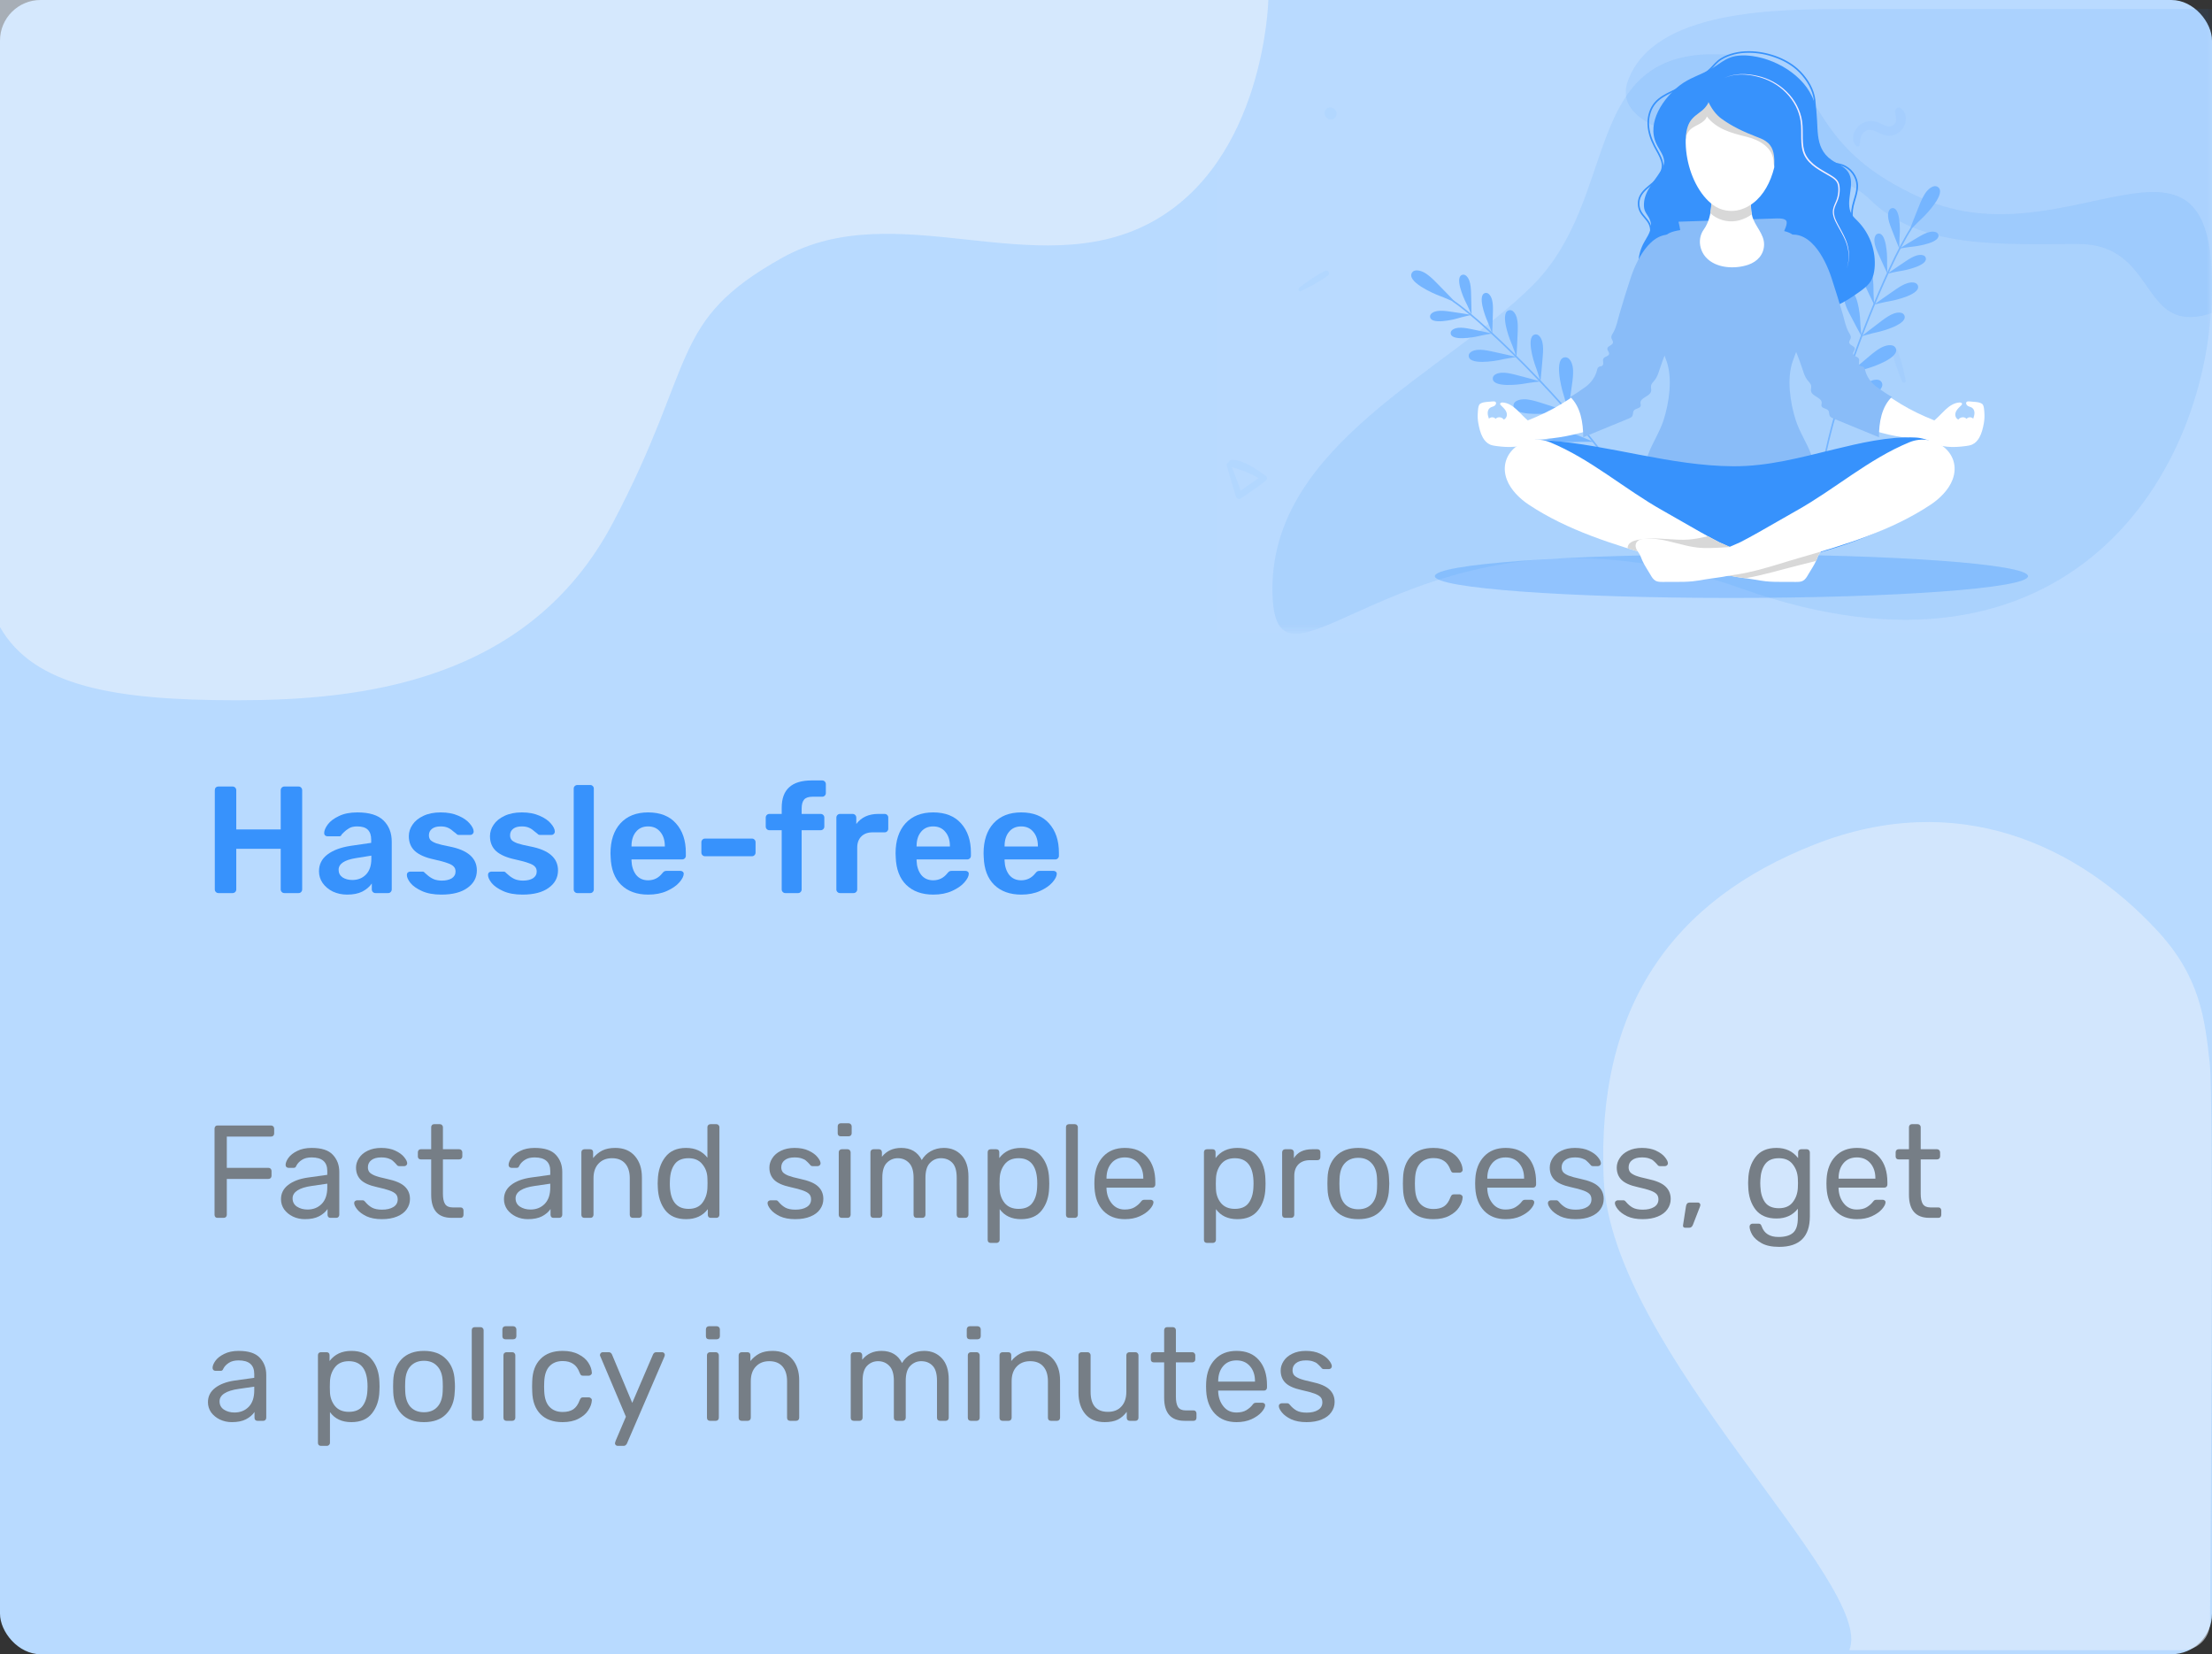<svg width="218" height="163" viewBox="0 0 218 163" fill="none" xmlns="http://www.w3.org/2000/svg">
<rect x="0" y="0" width="218" height="163" fill="#333333" stroke="none"/>
<rect width="218" height="163" rx="4" fill="#B8DAFF"/>
<path opacity="0.651" d="M113.333 21.97C124.656 15.967 125 0 125 0L0 0C0 0 0 55.612 0 61.791C3.333 67.627 11.25 69 23.333 69C35.416 69 52.083 67.284 60.416 51.492C68.75 35.702 65.884 31.651 77.083 25.403C88.282 19.155 102.01 27.973 113.333 21.97Z" fill="#E5EFFB"/>
<path opacity="0.582" d="M212.647 91.745C216.786 96.228 217.3 100.285 217.782 104.834C218.159 108.394 217.884 148.986 217.803 159.908C217.791 161.412 216.584 162.6 215.08 162.6C207.116 162.6 184.17 162.6 182.254 162.6C184.977 156.157 158.774 133.108 158.048 116.145C157.322 99.181 164.843 88.694 178.857 83.203C192.871 77.713 204.762 83.203 212.647 91.745Z" fill="#E5EFFB"/>
<path d="M21.53 88C21.43 88 21.345 87.965 21.275 87.895C21.205 87.825 21.17 87.74 21.17 87.64V77.875C21.17 77.765 21.2 77.675 21.26 77.605C21.33 77.535 21.42 77.5 21.53 77.5H22.91C23.02 77.5 23.11 77.535 23.18 77.605C23.25 77.675 23.285 77.765 23.285 77.875V81.73H27.665V77.875C27.665 77.765 27.7 77.675 27.77 77.605C27.84 77.535 27.925 77.5 28.025 77.5H29.42C29.53 77.5 29.615 77.535 29.675 77.605C29.745 77.675 29.78 77.765 29.78 77.875V87.64C29.78 87.74 29.745 87.825 29.675 87.895C29.615 87.965 29.53 88 29.42 88H28.025C27.925 88 27.84 87.965 27.77 87.895C27.7 87.825 27.665 87.74 27.665 87.64V83.635H23.285V87.64C23.285 87.74 23.25 87.825 23.18 87.895C23.11 87.965 23.02 88 22.91 88H21.53Z" fill="#3792FC"/>
<path d="M34.212 88.15C33.702 88.15 33.232 88.05 32.802 87.85C32.382 87.64 32.047 87.36 31.797 87.01C31.557 86.66 31.437 86.275 31.437 85.855C31.437 85.175 31.712 84.625 32.262 84.205C32.812 83.785 33.567 83.5 34.527 83.35L36.582 83.05V82.735C36.582 82.305 36.472 81.98 36.252 81.76C36.032 81.54 35.682 81.43 35.202 81.43C34.872 81.43 34.607 81.49 34.407 81.61C34.207 81.73 34.042 81.855 33.912 81.985C33.792 82.105 33.712 82.185 33.672 82.225C33.632 82.345 33.557 82.405 33.447 82.405H32.277C32.187 82.405 32.107 82.375 32.037 82.315C31.977 82.255 31.947 82.175 31.947 82.075C31.957 81.825 32.077 81.545 32.307 81.235C32.547 80.915 32.912 80.64 33.402 80.41C33.892 80.17 34.497 80.05 35.217 80.05C36.397 80.05 37.257 80.315 37.797 80.845C38.337 81.375 38.607 82.07 38.607 82.93V87.64C38.607 87.74 38.572 87.825 38.502 87.895C38.442 87.965 38.357 88 38.247 88H37.002C36.902 88 36.817 87.965 36.747 87.895C36.677 87.825 36.642 87.74 36.642 87.64V87.055C36.422 87.375 36.112 87.64 35.712 87.85C35.312 88.05 34.812 88.15 34.212 88.15ZM34.722 86.71C35.272 86.71 35.722 86.53 36.072 86.17C36.422 85.81 36.597 85.29 36.597 84.61V84.31L35.097 84.55C33.947 84.73 33.372 85.115 33.372 85.705C33.372 86.025 33.502 86.275 33.762 86.455C34.032 86.625 34.352 86.71 34.722 86.71Z" fill="#3792FC"/>
<path d="M43.501 88.15C42.741 88.15 42.106 88.035 41.596 87.805C41.086 87.575 40.706 87.31 40.456 87.01C40.216 86.7 40.096 86.435 40.096 86.215C40.096 86.115 40.126 86.035 40.186 85.975C40.256 85.915 40.336 85.885 40.426 85.885H41.656C41.736 85.885 41.806 85.925 41.866 86.005C41.916 86.045 42.026 86.14 42.196 86.29C42.376 86.44 42.576 86.56 42.796 86.65C43.026 86.73 43.276 86.77 43.546 86.77C43.946 86.77 44.271 86.695 44.521 86.545C44.771 86.385 44.896 86.16 44.896 85.87C44.896 85.67 44.836 85.51 44.716 85.39C44.606 85.26 44.401 85.145 44.101 85.045C43.811 84.935 43.371 84.815 42.781 84.685C41.931 84.505 41.301 84.23 40.891 83.86C40.491 83.49 40.291 83 40.291 82.39C40.291 81.99 40.411 81.615 40.651 81.265C40.891 80.905 41.246 80.615 41.716 80.395C42.196 80.165 42.766 80.05 43.426 80.05C44.106 80.05 44.691 80.16 45.181 80.38C45.671 80.59 46.041 80.845 46.291 81.145C46.551 81.445 46.681 81.71 46.681 81.94C46.681 82.03 46.646 82.11 46.576 82.18C46.516 82.24 46.441 82.27 46.351 82.27H45.226C45.116 82.27 45.031 82.23 44.971 82.15C44.901 82.1 44.786 82.01 44.626 81.88C44.476 81.74 44.306 81.63 44.116 81.55C43.926 81.47 43.696 81.43 43.426 81.43C43.056 81.43 42.771 81.51 42.571 81.67C42.371 81.83 42.271 82.04 42.271 82.3C42.271 82.48 42.316 82.63 42.406 82.75C42.506 82.87 42.701 82.985 42.991 83.095C43.281 83.195 43.716 83.3 44.296 83.41C46.096 83.76 46.996 84.545 46.996 85.765C46.996 86.475 46.686 87.05 46.066 87.49C45.456 87.93 44.601 88.15 43.501 88.15Z" fill="#3792FC"/>
<path d="M51.499 88.15C50.739 88.15 50.104 88.035 49.594 87.805C49.084 87.575 48.704 87.31 48.454 87.01C48.214 86.7 48.094 86.435 48.094 86.215C48.094 86.115 48.124 86.035 48.184 85.975C48.254 85.915 48.334 85.885 48.424 85.885H49.654C49.734 85.885 49.804 85.925 49.864 86.005C49.914 86.045 50.024 86.14 50.194 86.29C50.374 86.44 50.574 86.56 50.794 86.65C51.024 86.73 51.274 86.77 51.544 86.77C51.944 86.77 52.269 86.695 52.519 86.545C52.769 86.385 52.894 86.16 52.894 85.87C52.894 85.67 52.834 85.51 52.714 85.39C52.604 85.26 52.399 85.145 52.099 85.045C51.809 84.935 51.369 84.815 50.779 84.685C49.929 84.505 49.299 84.23 48.889 83.86C48.489 83.49 48.289 83 48.289 82.39C48.289 81.99 48.409 81.615 48.649 81.265C48.889 80.905 49.244 80.615 49.714 80.395C50.194 80.165 50.764 80.05 51.424 80.05C52.104 80.05 52.689 80.16 53.179 80.38C53.669 80.59 54.039 80.845 54.289 81.145C54.549 81.445 54.679 81.71 54.679 81.94C54.679 82.03 54.644 82.11 54.574 82.18C54.514 82.24 54.439 82.27 54.349 82.27H53.224C53.114 82.27 53.029 82.23 52.969 82.15C52.899 82.1 52.784 82.01 52.624 81.88C52.474 81.74 52.304 81.63 52.114 81.55C51.924 81.47 51.694 81.43 51.424 81.43C51.054 81.43 50.769 81.51 50.569 81.67C50.369 81.83 50.269 82.04 50.269 82.3C50.269 82.48 50.314 82.63 50.404 82.75C50.504 82.87 50.699 82.985 50.989 83.095C51.279 83.195 51.714 83.3 52.294 83.41C54.094 83.76 54.994 84.545 54.994 85.765C54.994 86.475 54.684 87.05 54.064 87.49C53.454 87.93 52.599 88.15 51.499 88.15Z" fill="#3792FC"/>
<path d="M56.902 88C56.802 88 56.717 87.965 56.647 87.895C56.577 87.825 56.542 87.74 56.542 87.64V77.71C56.542 77.6 56.577 77.515 56.647 77.455C56.717 77.385 56.802 77.35 56.902 77.35H58.162C58.272 77.35 58.357 77.385 58.417 77.455C58.487 77.515 58.522 77.6 58.522 77.71V87.64C58.522 87.74 58.487 87.825 58.417 87.895C58.357 87.965 58.272 88 58.162 88H56.902Z" fill="#3792FC"/>
<path d="M63.886 88.15C62.767 88.15 61.877 87.83 61.217 87.19C60.566 86.55 60.221 85.64 60.181 84.46L60.166 84.085C60.166 82.835 60.492 81.85 61.142 81.13C61.801 80.41 62.712 80.05 63.871 80.05C65.061 80.05 65.977 80.41 66.617 81.13C67.266 81.85 67.591 82.81 67.591 84.01V84.325C67.591 84.425 67.556 84.51 67.487 84.58C67.416 84.65 67.326 84.685 67.216 84.685H62.236V84.805C62.257 85.365 62.407 85.83 62.687 86.2C62.977 86.56 63.371 86.74 63.871 86.74C64.442 86.74 64.906 86.51 65.266 86.05C65.356 85.94 65.427 85.875 65.477 85.855C65.526 85.825 65.612 85.81 65.731 85.81H67.052C67.141 85.81 67.216 85.835 67.276 85.885C67.347 85.935 67.382 86.005 67.382 86.095C67.382 86.335 67.237 86.62 66.947 86.95C66.666 87.27 66.261 87.55 65.731 87.79C65.201 88.03 64.587 88.15 63.886 88.15ZM65.522 83.41V83.38C65.522 82.79 65.371 82.32 65.072 81.97C64.781 81.61 64.382 81.43 63.871 81.43C63.361 81.43 62.962 81.61 62.672 81.97C62.382 82.32 62.236 82.79 62.236 83.38V83.41H65.522Z" fill="#3792FC"/>
<path d="M69.483 84.37C69.383 84.37 69.298 84.335 69.228 84.265C69.158 84.195 69.123 84.11 69.123 84.01V82.99C69.123 82.89 69.158 82.805 69.228 82.735C69.298 82.665 69.383 82.63 69.483 82.63H74.103C74.213 82.63 74.298 82.665 74.358 82.735C74.428 82.795 74.463 82.88 74.463 82.99V84.01C74.463 84.11 74.428 84.195 74.358 84.265C74.288 84.335 74.203 84.37 74.103 84.37H69.483Z" fill="#3792FC"/>
<path d="M77.4 88C77.3 88 77.215 87.965 77.145 87.895C77.075 87.825 77.04 87.74 77.04 87.64V81.805H75.825C75.725 81.805 75.64 81.77 75.57 81.7C75.5 81.63 75.465 81.545 75.465 81.445V80.56C75.465 80.46 75.5 80.375 75.57 80.305C75.64 80.235 75.725 80.2 75.825 80.2H77.04V79.6C77.04 78.69 77.285 78.015 77.775 77.575C78.265 77.125 79.005 76.9 79.995 76.9H81.03C81.13 76.9 81.215 76.935 81.285 77.005C81.355 77.075 81.39 77.16 81.39 77.26V78.145C81.39 78.245 81.355 78.33 81.285 78.4C81.215 78.47 81.13 78.505 81.03 78.505H80.07C79.68 78.505 79.405 78.6 79.245 78.79C79.085 78.98 79.005 79.275 79.005 79.675V80.2H80.88C80.98 80.2 81.065 80.235 81.135 80.305C81.205 80.375 81.24 80.46 81.24 80.56V81.445C81.24 81.545 81.205 81.63 81.135 81.7C81.065 81.77 80.98 81.805 80.88 81.805H79.005V87.64C79.005 87.74 78.97 87.825 78.9 87.895C78.84 87.965 78.755 88 78.645 88H77.4Z" fill="#3792FC"/>
<path d="M82.786 88C82.686 88 82.601 87.965 82.531 87.895C82.461 87.825 82.426 87.74 82.426 87.64V80.575C82.426 80.465 82.461 80.375 82.531 80.305C82.601 80.235 82.686 80.2 82.786 80.2H84.016C84.126 80.2 84.216 80.235 84.286 80.305C84.356 80.375 84.391 80.465 84.391 80.575V81.19C84.891 80.53 85.611 80.2 86.551 80.2H87.181C87.291 80.2 87.376 80.235 87.436 80.305C87.506 80.365 87.541 80.45 87.541 80.56V81.655C87.541 81.755 87.506 81.84 87.436 81.91C87.376 81.98 87.291 82.015 87.181 82.015H85.996C85.526 82.015 85.156 82.15 84.886 82.42C84.616 82.69 84.481 83.06 84.481 83.53V87.64C84.481 87.74 84.446 87.825 84.376 87.895C84.306 87.965 84.221 88 84.121 88H82.786Z" fill="#3792FC"/>
<path d="M91.982 88.15C90.862 88.15 89.972 87.83 89.312 87.19C88.662 86.55 88.317 85.64 88.277 84.46L88.262 84.085C88.262 82.835 88.587 81.85 89.237 81.13C89.897 80.41 90.807 80.05 91.967 80.05C93.157 80.05 94.072 80.41 94.712 81.13C95.362 81.85 95.687 82.81 95.687 84.01V84.325C95.687 84.425 95.652 84.51 95.582 84.58C95.512 84.65 95.422 84.685 95.312 84.685H90.332V84.805C90.352 85.365 90.502 85.83 90.782 86.2C91.072 86.56 91.467 86.74 91.967 86.74C92.537 86.74 93.002 86.51 93.362 86.05C93.452 85.94 93.522 85.875 93.572 85.855C93.622 85.825 93.707 85.81 93.827 85.81H95.147C95.237 85.81 95.312 85.835 95.372 85.885C95.442 85.935 95.477 86.005 95.477 86.095C95.477 86.335 95.332 86.62 95.042 86.95C94.762 87.27 94.357 87.55 93.827 87.79C93.297 88.03 92.682 88.15 91.982 88.15ZM93.617 83.41V83.38C93.617 82.79 93.467 82.32 93.167 81.97C92.877 81.61 92.477 81.43 91.967 81.43C91.457 81.43 91.057 81.61 90.767 81.97C90.477 82.32 90.332 82.79 90.332 83.38V83.41H93.617Z" fill="#3792FC"/>
<path d="M100.654 88.15C99.534 88.15 98.644 87.83 97.984 87.19C97.334 86.55 96.989 85.64 96.949 84.46L96.934 84.085C96.934 82.835 97.259 81.85 97.909 81.13C98.569 80.41 99.479 80.05 100.639 80.05C101.829 80.05 102.744 80.41 103.384 81.13C104.034 81.85 104.359 82.81 104.359 84.01V84.325C104.359 84.425 104.324 84.51 104.254 84.58C104.184 84.65 104.094 84.685 103.984 84.685H99.004V84.805C99.024 85.365 99.174 85.83 99.454 86.2C99.744 86.56 100.139 86.74 100.639 86.74C101.209 86.74 101.674 86.51 102.034 86.05C102.124 85.94 102.194 85.875 102.244 85.855C102.294 85.825 102.379 85.81 102.499 85.81H103.819C103.909 85.81 103.984 85.835 104.044 85.885C104.114 85.935 104.149 86.005 104.149 86.095C104.149 86.335 104.004 86.62 103.714 86.95C103.434 87.27 103.029 87.55 102.499 87.79C101.969 88.03 101.354 88.15 100.654 88.15ZM102.289 83.41V83.38C102.289 82.79 102.139 82.32 101.839 81.97C101.549 81.61 101.149 81.43 100.639 81.43C100.129 81.43 99.729 81.61 99.439 81.97C99.149 82.32 99.004 82.79 99.004 83.38V83.41H102.289Z" fill="#3792FC"/>
<path d="M21.43 120C21.343 120 21.274 119.974 21.222 119.922C21.17 119.861 21.144 119.788 21.144 119.701V111.212C21.144 111.117 21.17 111.043 21.222 110.991C21.274 110.93 21.343 110.9 21.43 110.9H26.708C26.803 110.9 26.877 110.93 26.929 110.991C26.99 111.043 27.02 111.117 27.02 111.212V111.693C27.02 111.78 26.99 111.853 26.929 111.914C26.877 111.966 26.803 111.992 26.708 111.992H22.353V115.073H26.448C26.543 115.073 26.617 115.103 26.669 115.164C26.73 115.216 26.76 115.285 26.76 115.372V115.866C26.76 115.953 26.73 116.026 26.669 116.087C26.608 116.139 26.535 116.165 26.448 116.165H22.353V119.701C22.353 119.788 22.323 119.861 22.262 119.922C22.201 119.974 22.128 120 22.041 120H21.43Z" fill="#767E86"/>
<path d="M30.045 120.13C29.621 120.13 29.226 120.043 28.862 119.87C28.507 119.697 28.221 119.463 28.004 119.168C27.796 118.865 27.692 118.531 27.692 118.167C27.692 117.595 27.926 117.127 28.394 116.763C28.862 116.399 29.499 116.156 30.305 116.035L32.255 115.762V115.385C32.255 114.492 31.74 114.046 30.708 114.046C30.31 114.046 29.989 114.128 29.746 114.293C29.504 114.449 29.326 114.635 29.213 114.852C29.179 114.939 29.14 114.999 29.096 115.034C29.062 115.06 29.01 115.073 28.94 115.073H28.433C28.355 115.073 28.286 115.047 28.225 114.995C28.173 114.934 28.147 114.865 28.147 114.787C28.147 114.588 28.238 114.358 28.42 114.098C28.611 113.829 28.901 113.6 29.291 113.409C29.681 113.21 30.158 113.11 30.721 113.11C31.692 113.11 32.385 113.335 32.801 113.786C33.226 114.237 33.438 114.8 33.438 115.476V119.701C33.438 119.788 33.408 119.861 33.347 119.922C33.295 119.974 33.226 120 33.139 120H32.567C32.481 120 32.411 119.974 32.359 119.922C32.307 119.861 32.281 119.788 32.281 119.701V119.129C32.091 119.415 31.813 119.653 31.449 119.844C31.085 120.035 30.617 120.13 30.045 120.13ZM30.305 119.181C30.877 119.181 31.345 118.995 31.709 118.622C32.073 118.249 32.255 117.708 32.255 116.997V116.633L30.734 116.854C30.11 116.941 29.638 117.088 29.317 117.296C28.997 117.504 28.836 117.764 28.836 118.076C28.836 118.431 28.979 118.704 29.265 118.895C29.56 119.086 29.907 119.181 30.305 119.181Z" fill="#767E86"/>
<path d="M37.635 120.13C37.037 120.13 36.53 120.035 36.114 119.844C35.706 119.645 35.403 119.419 35.204 119.168C35.004 118.917 34.905 118.709 34.905 118.544C34.905 118.457 34.935 118.392 34.996 118.349C35.056 118.297 35.121 118.271 35.191 118.271H35.737C35.789 118.271 35.828 118.28 35.854 118.297C35.888 118.314 35.932 118.353 35.984 118.414C36.183 118.657 36.404 118.847 36.647 118.986C36.898 119.125 37.232 119.194 37.648 119.194C38.116 119.194 38.488 119.107 38.766 118.934C39.052 118.761 39.195 118.509 39.195 118.18C39.195 117.963 39.134 117.79 39.013 117.66C38.891 117.53 38.688 117.413 38.402 117.309C38.124 117.205 37.708 117.092 37.154 116.971C36.4 116.806 35.867 116.568 35.555 116.256C35.243 115.944 35.087 115.541 35.087 115.047C35.087 114.726 35.182 114.419 35.373 114.124C35.563 113.821 35.845 113.578 36.218 113.396C36.599 113.205 37.05 113.11 37.57 113.11C38.116 113.11 38.579 113.201 38.961 113.383C39.351 113.565 39.641 113.777 39.832 114.02C40.031 114.263 40.131 114.466 40.131 114.631C40.131 114.709 40.1 114.774 40.04 114.826C39.988 114.878 39.923 114.904 39.845 114.904H39.351C39.229 114.904 39.143 114.856 39.091 114.761C38.943 114.596 38.818 114.471 38.714 114.384C38.618 114.289 38.475 114.211 38.285 114.15C38.094 114.081 37.856 114.046 37.57 114.046C37.145 114.046 36.82 114.137 36.595 114.319C36.369 114.492 36.257 114.726 36.257 115.021C36.257 115.203 36.304 115.359 36.4 115.489C36.495 115.61 36.677 115.727 36.946 115.84C37.214 115.944 37.613 116.052 38.142 116.165C38.965 116.338 39.546 116.585 39.884 116.906C40.23 117.227 40.404 117.638 40.404 118.141C40.404 118.514 40.295 118.852 40.079 119.155C39.871 119.458 39.554 119.697 39.13 119.87C38.714 120.043 38.215 120.13 37.635 120.13Z" fill="#767E86"/>
<path d="M44.51 120C43.166 120 42.495 119.242 42.495 117.725V114.241H41.468C41.381 114.241 41.312 114.215 41.26 114.163C41.208 114.111 41.182 114.042 41.182 113.955V113.539C41.182 113.452 41.208 113.383 41.26 113.331C41.312 113.27 41.381 113.24 41.468 113.24H42.495V111.069C42.495 110.982 42.521 110.913 42.573 110.861C42.625 110.8 42.694 110.77 42.781 110.77H43.353C43.439 110.77 43.509 110.8 43.561 110.861C43.621 110.913 43.652 110.982 43.652 111.069V113.24H45.264C45.35 113.24 45.42 113.27 45.472 113.331C45.532 113.383 45.563 113.452 45.563 113.539V113.955C45.563 114.042 45.532 114.111 45.472 114.163C45.42 114.215 45.35 114.241 45.264 114.241H43.652V117.634C43.652 118.076 43.721 118.41 43.86 118.635C44.007 118.86 44.254 118.973 44.601 118.973H45.394C45.48 118.973 45.55 119.003 45.602 119.064C45.654 119.116 45.68 119.185 45.68 119.272V119.701C45.68 119.788 45.654 119.861 45.602 119.922C45.55 119.974 45.48 120 45.394 120H44.51Z" fill="#767E86"/>
<path d="M52.021 120.13C51.596 120.13 51.202 120.043 50.838 119.87C50.483 119.697 50.197 119.463 49.98 119.168C49.772 118.865 49.668 118.531 49.668 118.167C49.668 117.595 49.902 117.127 50.37 116.763C50.838 116.399 51.475 116.156 52.281 116.035L54.231 115.762V115.385C54.231 114.492 53.715 114.046 52.684 114.046C52.285 114.046 51.965 114.128 51.722 114.293C51.479 114.449 51.301 114.635 51.189 114.852C51.154 114.939 51.115 114.999 51.072 115.034C51.037 115.06 50.985 115.073 50.916 115.073H50.409C50.331 115.073 50.261 115.047 50.201 114.995C50.149 114.934 50.123 114.865 50.123 114.787C50.123 114.588 50.214 114.358 50.396 114.098C50.587 113.829 50.877 113.6 51.267 113.409C51.657 113.21 52.133 113.11 52.697 113.11C53.667 113.11 54.361 113.335 54.777 113.786C55.202 114.237 55.414 114.8 55.414 115.476V119.701C55.414 119.788 55.383 119.861 55.323 119.922C55.271 119.974 55.202 120 55.115 120H54.543C54.456 120 54.387 119.974 54.335 119.922C54.283 119.861 54.257 119.788 54.257 119.701V119.129C54.066 119.415 53.789 119.653 53.425 119.844C53.061 120.035 52.593 120.13 52.021 120.13ZM52.281 119.181C52.853 119.181 53.321 118.995 53.685 118.622C54.049 118.249 54.231 117.708 54.231 116.997V116.633L52.71 116.854C52.086 116.941 51.614 117.088 51.293 117.296C50.972 117.504 50.812 117.764 50.812 118.076C50.812 118.431 50.955 118.704 51.241 118.895C51.535 119.086 51.882 119.181 52.281 119.181Z" fill="#767E86"/>
<path d="M57.595 120C57.509 120 57.435 119.974 57.374 119.922C57.322 119.861 57.296 119.788 57.296 119.701V113.539C57.296 113.452 57.322 113.383 57.374 113.331C57.435 113.27 57.509 113.24 57.595 113.24H58.154C58.25 113.24 58.323 113.266 58.375 113.318C58.427 113.37 58.453 113.444 58.453 113.539V114.111C58.713 113.79 59.012 113.543 59.35 113.37C59.697 113.197 60.126 113.11 60.637 113.11C61.469 113.11 62.115 113.379 62.574 113.916C63.034 114.445 63.263 115.147 63.263 116.022V119.701C63.263 119.788 63.233 119.861 63.172 119.922C63.12 119.974 63.051 120 62.964 120H62.366C62.28 120 62.206 119.974 62.145 119.922C62.093 119.861 62.067 119.788 62.067 119.701V116.1C62.067 115.476 61.916 114.991 61.612 114.644C61.309 114.297 60.876 114.124 60.312 114.124C59.758 114.124 59.316 114.302 58.986 114.657C58.657 115.004 58.492 115.485 58.492 116.1V119.701C58.492 119.788 58.462 119.861 58.401 119.922C58.349 119.974 58.28 120 58.193 120H57.595Z" fill="#767E86"/>
<path d="M67.612 120.13C66.702 120.13 66.017 119.835 65.558 119.246C65.107 118.657 64.865 117.911 64.83 117.01L64.817 116.62L64.83 116.23C64.865 115.337 65.112 114.596 65.571 114.007C66.03 113.409 66.711 113.11 67.612 113.11C68.513 113.11 69.215 113.431 69.718 114.072V111.069C69.718 110.982 69.744 110.913 69.796 110.861C69.857 110.8 69.93 110.77 70.017 110.77H70.602C70.689 110.77 70.758 110.8 70.81 110.861C70.871 110.913 70.901 110.982 70.901 111.069V119.701C70.901 119.788 70.871 119.861 70.81 119.922C70.758 119.974 70.689 120 70.602 120H70.043C69.956 120 69.887 119.974 69.835 119.922C69.783 119.861 69.757 119.788 69.757 119.701V119.142C69.263 119.801 68.548 120.13 67.612 120.13ZM67.859 119.116C68.466 119.116 68.921 118.917 69.224 118.518C69.527 118.111 69.692 117.63 69.718 117.075C69.727 116.98 69.731 116.815 69.731 116.581C69.731 116.338 69.727 116.169 69.718 116.074C69.701 115.545 69.532 115.09 69.211 114.709C68.899 114.319 68.448 114.124 67.859 114.124C67.235 114.124 66.78 114.319 66.494 114.709C66.208 115.099 66.052 115.61 66.026 116.243L66.013 116.62C66.013 118.284 66.628 119.116 67.859 119.116Z" fill="#767E86"/>
<path d="M78.374 120.13C77.776 120.13 77.269 120.035 76.853 119.844C76.446 119.645 76.142 119.419 75.943 119.168C75.744 118.917 75.644 118.709 75.644 118.544C75.644 118.457 75.674 118.392 75.735 118.349C75.796 118.297 75.861 118.271 75.93 118.271H76.476C76.528 118.271 76.567 118.28 76.593 118.297C76.628 118.314 76.671 118.353 76.723 118.414C76.922 118.657 77.143 118.847 77.386 118.986C77.637 119.125 77.971 119.194 78.387 119.194C78.855 119.194 79.228 119.107 79.505 118.934C79.791 118.761 79.934 118.509 79.934 118.18C79.934 117.963 79.873 117.79 79.752 117.66C79.631 117.53 79.427 117.413 79.141 117.309C78.864 117.205 78.448 117.092 77.893 116.971C77.139 116.806 76.606 116.568 76.294 116.256C75.982 115.944 75.826 115.541 75.826 115.047C75.826 114.726 75.921 114.419 76.112 114.124C76.303 113.821 76.584 113.578 76.957 113.396C77.338 113.205 77.789 113.11 78.309 113.11C78.855 113.11 79.319 113.201 79.7 113.383C80.09 113.565 80.38 113.777 80.571 114.02C80.77 114.263 80.87 114.466 80.87 114.631C80.87 114.709 80.84 114.774 80.779 114.826C80.727 114.878 80.662 114.904 80.584 114.904H80.09C79.969 114.904 79.882 114.856 79.83 114.761C79.683 114.596 79.557 114.471 79.453 114.384C79.358 114.289 79.215 114.211 79.024 114.15C78.833 114.081 78.595 114.046 78.309 114.046C77.884 114.046 77.559 114.137 77.334 114.319C77.109 114.492 76.996 114.726 76.996 115.021C76.996 115.203 77.044 115.359 77.139 115.489C77.234 115.61 77.416 115.727 77.685 115.84C77.954 115.944 78.352 116.052 78.881 116.165C79.704 116.338 80.285 116.585 80.623 116.906C80.97 117.227 81.143 117.638 81.143 118.141C81.143 118.514 81.035 118.852 80.818 119.155C80.61 119.458 80.294 119.697 79.869 119.87C79.453 120.043 78.955 120.13 78.374 120.13Z" fill="#767E86"/>
<path d="M82.856 111.966C82.77 111.966 82.696 111.94 82.635 111.888C82.584 111.827 82.558 111.754 82.558 111.667V110.991C82.558 110.904 82.584 110.831 82.635 110.77C82.696 110.709 82.77 110.679 82.856 110.679H83.624C83.71 110.679 83.784 110.709 83.844 110.77C83.905 110.831 83.936 110.904 83.936 110.991V111.667C83.936 111.754 83.905 111.827 83.844 111.888C83.784 111.94 83.71 111.966 83.624 111.966H82.856ZM82.96 120C82.874 120 82.8 119.974 82.74 119.922C82.688 119.861 82.662 119.788 82.662 119.701V113.539C82.662 113.452 82.688 113.383 82.74 113.331C82.8 113.27 82.874 113.24 82.96 113.24H83.532C83.619 113.24 83.689 113.27 83.74 113.331C83.801 113.383 83.832 113.452 83.832 113.539V119.701C83.832 119.788 83.801 119.861 83.74 119.922C83.689 119.974 83.619 120 83.532 120H82.96Z" fill="#767E86"/>
<path d="M86.084 120C85.997 120 85.923 119.974 85.863 119.922C85.811 119.861 85.785 119.788 85.785 119.701V113.539C85.785 113.452 85.811 113.383 85.863 113.331C85.923 113.27 85.997 113.24 86.084 113.24H86.63C86.716 113.24 86.786 113.27 86.838 113.331C86.89 113.383 86.916 113.452 86.916 113.539V113.981C87.384 113.4 88.016 113.11 88.814 113.11C89.767 113.11 90.443 113.509 90.842 114.306C91.05 113.942 91.344 113.652 91.726 113.435C92.116 113.218 92.549 113.11 93.026 113.11C93.736 113.11 94.317 113.353 94.768 113.838C95.218 114.323 95.444 115.025 95.444 115.944V119.701C95.444 119.788 95.413 119.861 95.353 119.922C95.301 119.974 95.231 120 95.145 120H94.586C94.499 120 94.425 119.974 94.365 119.922C94.313 119.861 94.287 119.788 94.287 119.701V116.061C94.287 115.368 94.144 114.874 93.858 114.579C93.572 114.276 93.195 114.124 92.727 114.124C92.311 114.124 91.951 114.28 91.648 114.592C91.353 114.895 91.206 115.385 91.206 116.061V119.701C91.206 119.788 91.175 119.861 91.115 119.922C91.063 119.974 90.993 120 90.907 120H90.335C90.248 120 90.174 119.974 90.114 119.922C90.062 119.861 90.036 119.788 90.036 119.701V116.061C90.036 115.376 89.884 114.882 89.581 114.579C89.286 114.276 88.918 114.124 88.476 114.124C88.06 114.124 87.7 114.276 87.397 114.579C87.102 114.882 86.955 115.372 86.955 116.048V119.701C86.955 119.788 86.924 119.861 86.864 119.922C86.812 119.974 86.742 120 86.656 120H86.084Z" fill="#767E86"/>
<path d="M97.637 122.47C97.55 122.47 97.476 122.444 97.416 122.392C97.364 122.34 97.338 122.266 97.338 122.171V113.539C97.338 113.444 97.364 113.37 97.416 113.318C97.476 113.266 97.55 113.24 97.637 113.24H98.183C98.278 113.24 98.352 113.266 98.404 113.318C98.456 113.37 98.482 113.444 98.482 113.539V114.111C98.984 113.444 99.699 113.11 100.627 113.11C101.537 113.11 102.217 113.4 102.668 113.981C103.127 114.553 103.37 115.285 103.396 116.178C103.404 116.273 103.409 116.421 103.409 116.62C103.409 116.819 103.404 116.967 103.396 117.062C103.37 117.946 103.127 118.678 102.668 119.259C102.217 119.84 101.537 120.13 100.627 120.13C99.699 120.13 98.997 119.801 98.521 119.142V122.171C98.521 122.258 98.49 122.327 98.43 122.379C98.378 122.44 98.308 122.47 98.222 122.47H97.637ZM100.38 119.116C101.004 119.116 101.459 118.921 101.745 118.531C102.031 118.141 102.187 117.63 102.213 116.997C102.221 116.91 102.226 116.785 102.226 116.62C102.226 114.956 101.61 114.124 100.38 114.124C99.773 114.124 99.314 114.328 99.002 114.735C98.698 115.134 98.538 115.606 98.521 116.152C98.512 116.247 98.508 116.416 98.508 116.659C98.508 116.902 98.512 117.071 98.521 117.166C98.538 117.695 98.703 118.154 99.015 118.544C99.335 118.925 99.79 119.116 100.38 119.116Z" fill="#767E86"/>
<path d="M105.355 120C105.269 120 105.195 119.974 105.134 119.922C105.082 119.861 105.056 119.788 105.056 119.701V111.069C105.056 110.974 105.082 110.9 105.134 110.848C105.195 110.796 105.269 110.77 105.355 110.77H105.927C106.014 110.77 106.083 110.8 106.135 110.861C106.196 110.913 106.226 110.982 106.226 111.069V119.701C106.226 119.788 106.196 119.861 106.135 119.922C106.083 119.974 106.014 120 105.927 120H105.355Z" fill="#767E86"/>
<path d="M110.857 120.13C109.973 120.13 109.267 119.857 108.738 119.311C108.209 118.756 107.919 118.002 107.867 117.049L107.854 116.607L107.867 116.178C107.919 115.242 108.209 114.497 108.738 113.942C109.267 113.387 109.973 113.11 110.857 113.11C111.81 113.11 112.547 113.413 113.067 114.02C113.596 114.627 113.86 115.45 113.86 116.49V116.724C113.86 116.811 113.83 116.884 113.769 116.945C113.717 116.997 113.648 117.023 113.561 117.023H109.05V117.14C109.076 117.703 109.249 118.184 109.57 118.583C109.891 118.982 110.315 119.181 110.844 119.181C111.251 119.181 111.581 119.103 111.832 118.947C112.092 118.782 112.287 118.613 112.417 118.44C112.495 118.336 112.556 118.275 112.599 118.258C112.642 118.232 112.716 118.219 112.82 118.219H113.392C113.47 118.219 113.535 118.241 113.587 118.284C113.648 118.327 113.678 118.384 113.678 118.453C113.678 118.644 113.561 118.873 113.327 119.142C113.093 119.411 112.759 119.645 112.326 119.844C111.901 120.035 111.412 120.13 110.857 120.13ZM112.677 116.139V116.1C112.677 115.493 112.512 114.999 112.183 114.618C111.854 114.237 111.412 114.046 110.857 114.046C110.294 114.046 109.852 114.237 109.531 114.618C109.21 114.999 109.05 115.493 109.05 116.1V116.139H112.677Z" fill="#767E86"/>
<path d="M118.952 122.47C118.865 122.47 118.792 122.444 118.731 122.392C118.679 122.34 118.653 122.266 118.653 122.171V113.539C118.653 113.444 118.679 113.37 118.731 113.318C118.792 113.266 118.865 113.24 118.952 113.24H119.498C119.593 113.24 119.667 113.266 119.719 113.318C119.771 113.37 119.797 113.444 119.797 113.539V114.111C120.3 113.444 121.015 113.11 121.942 113.11C122.852 113.11 123.532 113.4 123.983 113.981C124.442 114.553 124.685 115.285 124.711 116.178C124.72 116.273 124.724 116.421 124.724 116.62C124.724 116.819 124.72 116.967 124.711 117.062C124.685 117.946 124.442 118.678 123.983 119.259C123.532 119.84 122.852 120.13 121.942 120.13C121.015 120.13 120.313 119.801 119.836 119.142V122.171C119.836 122.258 119.806 122.327 119.745 122.379C119.693 122.44 119.624 122.47 119.537 122.47H118.952ZM121.695 119.116C122.319 119.116 122.774 118.921 123.06 118.531C123.346 118.141 123.502 117.63 123.528 116.997C123.537 116.91 123.541 116.785 123.541 116.62C123.541 114.956 122.926 114.124 121.695 114.124C121.088 114.124 120.629 114.328 120.317 114.735C120.014 115.134 119.853 115.606 119.836 116.152C119.827 116.247 119.823 116.416 119.823 116.659C119.823 116.902 119.827 117.071 119.836 117.166C119.853 117.695 120.018 118.154 120.33 118.544C120.651 118.925 121.106 119.116 121.695 119.116Z" fill="#767E86"/>
<path d="M126.658 120C126.571 120 126.497 119.974 126.437 119.922C126.385 119.861 126.359 119.788 126.359 119.701V113.552C126.359 113.465 126.385 113.392 126.437 113.331C126.497 113.27 126.571 113.24 126.658 113.24H127.204C127.299 113.24 127.373 113.27 127.425 113.331C127.485 113.383 127.516 113.457 127.516 113.552V114.124C127.871 113.535 128.473 113.24 129.323 113.24H129.83C129.925 113.24 129.999 113.266 130.051 113.318C130.103 113.37 130.129 113.444 130.129 113.539V114.02C130.129 114.107 130.103 114.18 130.051 114.241C129.999 114.293 129.925 114.319 129.83 114.319H129.089C128.612 114.319 128.235 114.458 127.958 114.735C127.689 115.012 127.555 115.389 127.555 115.866V119.701C127.555 119.788 127.524 119.861 127.464 119.922C127.403 119.974 127.329 120 127.243 120H126.658Z" fill="#767E86"/>
<path d="M133.863 120.13C132.909 120.13 132.173 119.861 131.653 119.324C131.141 118.787 130.868 118.072 130.834 117.179L130.821 116.62L130.834 116.061C130.868 115.168 131.146 114.453 131.666 113.916C132.194 113.379 132.927 113.11 133.863 113.11C134.799 113.11 135.527 113.379 136.047 113.916C136.575 114.453 136.857 115.168 136.892 116.061C136.909 116.252 136.918 116.438 136.918 116.62C136.918 116.802 136.909 116.988 136.892 117.179C136.857 118.072 136.58 118.787 136.06 119.324C135.548 119.861 134.816 120.13 133.863 120.13ZM133.863 119.155C134.417 119.155 134.855 118.982 135.176 118.635C135.505 118.28 135.683 117.773 135.709 117.114C135.717 117.027 135.722 116.863 135.722 116.62C135.722 116.377 135.717 116.213 135.709 116.126C135.683 115.467 135.505 114.965 135.176 114.618C134.855 114.263 134.417 114.085 133.863 114.085C133.308 114.085 132.866 114.263 132.537 114.618C132.216 114.965 132.043 115.467 132.017 116.126L132.004 116.62L132.017 117.114C132.043 117.773 132.216 118.28 132.537 118.635C132.866 118.982 133.308 119.155 133.863 119.155Z" fill="#767E86"/>
<path d="M141.263 120.13C140.336 120.13 139.612 119.87 139.092 119.35C138.572 118.821 138.299 118.085 138.273 117.14L138.26 116.62L138.273 116.1C138.299 115.155 138.572 114.423 139.092 113.903C139.612 113.374 140.336 113.11 141.263 113.11C141.887 113.11 142.411 113.223 142.836 113.448C143.269 113.665 143.59 113.938 143.798 114.267C144.015 114.596 144.132 114.926 144.149 115.255C144.158 115.333 144.127 115.402 144.058 115.463C143.997 115.524 143.928 115.554 143.85 115.554H143.278C143.191 115.554 143.126 115.537 143.083 115.502C143.04 115.459 142.996 115.385 142.953 115.281C142.797 114.856 142.58 114.557 142.303 114.384C142.034 114.202 141.692 114.111 141.276 114.111C140.73 114.111 140.297 114.28 139.976 114.618C139.655 114.956 139.482 115.472 139.456 116.165L139.443 116.62L139.456 117.075C139.482 117.768 139.655 118.284 139.976 118.622C140.297 118.96 140.73 119.129 141.276 119.129C141.701 119.129 142.047 119.042 142.316 118.869C142.585 118.687 142.797 118.384 142.953 117.959C142.996 117.855 143.04 117.786 143.083 117.751C143.126 117.708 143.191 117.686 143.278 117.686H143.85C143.928 117.686 143.997 117.716 144.058 117.777C144.127 117.838 144.158 117.907 144.149 117.985C144.132 118.306 144.015 118.631 143.798 118.96C143.59 119.289 143.269 119.567 142.836 119.792C142.411 120.017 141.887 120.13 141.263 120.13Z" fill="#767E86"/>
<path d="M148.384 120.13C147.5 120.13 146.794 119.857 146.265 119.311C145.737 118.756 145.446 118.002 145.394 117.049L145.381 116.607L145.394 116.178C145.446 115.242 145.737 114.497 146.265 113.942C146.794 113.387 147.5 113.11 148.384 113.11C149.338 113.11 150.074 113.413 150.594 114.02C151.123 114.627 151.387 115.45 151.387 116.49V116.724C151.387 116.811 151.357 116.884 151.296 116.945C151.244 116.997 151.175 117.023 151.088 117.023H146.577V117.14C146.603 117.703 146.777 118.184 147.097 118.583C147.418 118.982 147.843 119.181 148.371 119.181C148.779 119.181 149.108 119.103 149.359 118.947C149.619 118.782 149.814 118.613 149.944 118.44C150.022 118.336 150.083 118.275 150.126 118.258C150.17 118.232 150.243 118.219 150.347 118.219H150.919C150.997 118.219 151.062 118.241 151.114 118.284C151.175 118.327 151.205 118.384 151.205 118.453C151.205 118.644 151.088 118.873 150.854 119.142C150.62 119.411 150.287 119.645 149.853 119.844C149.429 120.035 148.939 120.13 148.384 120.13ZM150.204 116.139V116.1C150.204 115.493 150.04 114.999 149.71 114.618C149.381 114.237 148.939 114.046 148.384 114.046C147.821 114.046 147.379 114.237 147.058 114.618C146.738 114.999 146.577 115.493 146.577 116.1V116.139H150.204Z" fill="#767E86"/>
<path d="M155.282 120.13C154.684 120.13 154.177 120.035 153.761 119.844C153.354 119.645 153.051 119.419 152.851 119.168C152.652 118.917 152.552 118.709 152.552 118.544C152.552 118.457 152.583 118.392 152.643 118.349C152.704 118.297 152.769 118.271 152.838 118.271H153.384C153.436 118.271 153.475 118.28 153.501 118.297C153.536 118.314 153.579 118.353 153.631 118.414C153.831 118.657 154.052 118.847 154.294 118.986C154.546 119.125 154.879 119.194 155.295 119.194C155.763 119.194 156.136 119.107 156.413 118.934C156.699 118.761 156.842 118.509 156.842 118.18C156.842 117.963 156.782 117.79 156.66 117.66C156.539 117.53 156.335 117.413 156.049 117.309C155.772 117.205 155.356 117.092 154.801 116.971C154.047 116.806 153.514 116.568 153.202 116.256C152.89 115.944 152.734 115.541 152.734 115.047C152.734 114.726 152.829 114.419 153.02 114.124C153.211 113.821 153.493 113.578 153.865 113.396C154.247 113.205 154.697 113.11 155.217 113.11C155.763 113.11 156.227 113.201 156.608 113.383C156.998 113.565 157.289 113.777 157.479 114.02C157.679 114.263 157.778 114.466 157.778 114.631C157.778 114.709 157.748 114.774 157.687 114.826C157.635 114.878 157.57 114.904 157.492 114.904H156.998C156.877 114.904 156.79 114.856 156.738 114.761C156.591 114.596 156.465 114.471 156.361 114.384C156.266 114.289 156.123 114.211 155.932 114.15C155.742 114.081 155.503 114.046 155.217 114.046C154.793 114.046 154.467 114.137 154.242 114.319C154.017 114.492 153.904 114.726 153.904 115.021C153.904 115.203 153.952 115.359 154.047 115.489C154.143 115.61 154.325 115.727 154.593 115.84C154.862 115.944 155.261 116.052 155.789 116.165C156.613 116.338 157.193 116.585 157.531 116.906C157.878 117.227 158.051 117.638 158.051 118.141C158.051 118.514 157.943 118.852 157.726 119.155C157.518 119.458 157.202 119.697 156.777 119.87C156.361 120.043 155.863 120.13 155.282 120.13Z" fill="#767E86"/>
<path d="M161.884 120.13C161.286 120.13 160.779 120.035 160.363 119.844C159.955 119.645 159.652 119.419 159.453 119.168C159.253 118.917 159.154 118.709 159.154 118.544C159.154 118.457 159.184 118.392 159.245 118.349C159.305 118.297 159.37 118.271 159.44 118.271H159.986C160.038 118.271 160.077 118.28 160.103 118.297C160.137 118.314 160.181 118.353 160.233 118.414C160.432 118.657 160.653 118.847 160.896 118.986C161.147 119.125 161.481 119.194 161.897 119.194C162.365 119.194 162.737 119.107 163.015 118.934C163.301 118.761 163.444 118.509 163.444 118.18C163.444 117.963 163.383 117.79 163.262 117.66C163.14 117.53 162.937 117.413 162.651 117.309C162.373 117.205 161.957 117.092 161.403 116.971C160.649 116.806 160.116 116.568 159.804 116.256C159.492 115.944 159.336 115.541 159.336 115.047C159.336 114.726 159.431 114.419 159.622 114.124C159.812 113.821 160.094 113.578 160.467 113.396C160.848 113.205 161.299 113.11 161.819 113.11C162.365 113.11 162.828 113.201 163.21 113.383C163.6 113.565 163.89 113.777 164.081 114.02C164.28 114.263 164.38 114.466 164.38 114.631C164.38 114.709 164.349 114.774 164.289 114.826C164.237 114.878 164.172 114.904 164.094 114.904H163.6C163.478 114.904 163.392 114.856 163.34 114.761C163.192 114.596 163.067 114.471 162.963 114.384C162.867 114.289 162.724 114.211 162.534 114.15C162.343 114.081 162.105 114.046 161.819 114.046C161.394 114.046 161.069 114.137 160.844 114.319C160.618 114.492 160.506 114.726 160.506 115.021C160.506 115.203 160.553 115.359 160.649 115.489C160.744 115.61 160.926 115.727 161.195 115.84C161.463 115.944 161.862 116.052 162.391 116.165C163.214 116.338 163.795 116.585 164.133 116.906C164.479 117.227 164.653 117.638 164.653 118.141C164.653 118.514 164.544 118.852 164.328 119.155C164.12 119.458 163.803 119.697 163.379 119.87C162.963 120.043 162.464 120.13 161.884 120.13Z" fill="#767E86"/>
<path d="M166.08 120.975C166.002 120.975 165.942 120.949 165.898 120.897C165.864 120.845 165.855 120.78 165.872 120.702L166.158 118.869C166.193 118.618 166.314 118.492 166.522 118.492H167.354C167.415 118.492 167.467 118.518 167.51 118.57C167.554 118.613 167.575 118.661 167.575 118.713C167.575 118.782 167.558 118.856 167.523 118.934L166.847 120.676C166.769 120.875 166.648 120.975 166.483 120.975H166.08Z" fill="#767E86"/>
<path d="M175.338 122.86C174.619 122.86 174.042 122.739 173.609 122.496C173.176 122.253 172.868 121.976 172.686 121.664C172.513 121.352 172.426 121.083 172.426 120.858C172.426 120.78 172.456 120.711 172.517 120.65C172.578 120.598 172.647 120.572 172.725 120.572H173.297C173.375 120.572 173.44 120.589 173.492 120.624C173.544 120.667 173.587 120.741 173.622 120.845C173.865 121.538 174.415 121.885 175.273 121.885C175.923 121.885 176.404 121.746 176.716 121.469C177.028 121.192 177.184 120.702 177.184 120V119.103C176.681 119.744 175.979 120.065 175.078 120.065C174.159 120.065 173.47 119.77 173.011 119.181C172.56 118.592 172.322 117.846 172.296 116.945L172.283 116.581L172.296 116.23C172.322 115.337 172.56 114.596 173.011 114.007C173.47 113.409 174.159 113.11 175.078 113.11C175.988 113.11 176.699 113.444 177.21 114.111V113.552C177.21 113.465 177.236 113.392 177.288 113.331C177.349 113.27 177.422 113.24 177.509 113.24H178.068C178.155 113.24 178.224 113.27 178.276 113.331C178.337 113.392 178.367 113.465 178.367 113.552V119.857C178.367 121.859 177.357 122.86 175.338 122.86ZM175.312 119.051C175.919 119.051 176.374 118.856 176.677 118.466C176.989 118.067 177.158 117.591 177.184 117.036C177.193 116.958 177.197 116.806 177.197 116.581C177.197 116.364 177.193 116.217 177.184 116.139C177.158 115.584 176.989 115.112 176.677 114.722C176.374 114.323 175.919 114.124 175.312 114.124C174.688 114.124 174.233 114.323 173.947 114.722C173.67 115.112 173.518 115.619 173.492 116.243L173.479 116.581L173.492 116.932C173.518 117.556 173.67 118.067 173.947 118.466C174.233 118.856 174.688 119.051 175.312 119.051Z" fill="#767E86"/>
<path d="M183.005 120.13C182.121 120.13 181.414 119.857 180.886 119.311C180.357 118.756 180.067 118.002 180.015 117.049L180.002 116.607L180.015 116.178C180.067 115.242 180.357 114.497 180.886 113.942C181.414 113.387 182.121 113.11 183.005 113.11C183.958 113.11 184.695 113.413 185.215 114.02C185.743 114.627 186.008 115.45 186.008 116.49V116.724C186.008 116.811 185.977 116.884 185.917 116.945C185.865 116.997 185.795 117.023 185.709 117.023H181.198V117.14C181.224 117.703 181.397 118.184 181.718 118.583C182.038 118.982 182.463 119.181 182.992 119.181C183.399 119.181 183.728 119.103 183.98 118.947C184.24 118.782 184.435 118.613 184.565 118.44C184.643 118.336 184.703 118.275 184.747 118.258C184.79 118.232 184.864 118.219 184.968 118.219H185.54C185.618 118.219 185.683 118.241 185.735 118.284C185.795 118.327 185.826 118.384 185.826 118.453C185.826 118.644 185.709 118.873 185.475 119.142C185.241 119.411 184.907 119.645 184.474 119.844C184.049 120.035 183.559 120.13 183.005 120.13ZM184.825 116.139V116.1C184.825 115.493 184.66 114.999 184.331 114.618C184.001 114.237 183.559 114.046 183.005 114.046C182.441 114.046 181.999 114.237 181.679 114.618C181.358 114.999 181.198 115.493 181.198 116.1V116.139H184.825Z" fill="#767E86"/>
<path d="M190.15 120C188.807 120 188.135 119.242 188.135 117.725V114.241H187.108C187.022 114.241 186.952 114.215 186.9 114.163C186.848 114.111 186.822 114.042 186.822 113.955V113.539C186.822 113.452 186.848 113.383 186.9 113.331C186.952 113.27 187.022 113.24 187.108 113.24H188.135V111.069C188.135 110.982 188.161 110.913 188.213 110.861C188.265 110.8 188.335 110.77 188.421 110.77H188.993C189.08 110.77 189.149 110.8 189.201 110.861C189.262 110.913 189.292 110.982 189.292 111.069V113.24H190.904C190.991 113.24 191.06 113.27 191.112 113.331C191.173 113.383 191.203 113.452 191.203 113.539V113.955C191.203 114.042 191.173 114.111 191.112 114.163C191.06 114.215 190.991 114.241 190.904 114.241H189.292V117.634C189.292 118.076 189.362 118.41 189.5 118.635C189.648 118.86 189.895 118.973 190.241 118.973H191.034C191.121 118.973 191.19 119.003 191.242 119.064C191.294 119.116 191.32 119.185 191.32 119.272V119.701C191.32 119.788 191.294 119.861 191.242 119.922C191.19 119.974 191.121 120 191.034 120H190.15Z" fill="#767E86"/>
<path d="M22.847 140.13C22.422 140.13 22.028 140.043 21.664 139.87C21.309 139.697 21.023 139.463 20.806 139.168C20.598 138.865 20.494 138.531 20.494 138.167C20.494 137.595 20.728 137.127 21.196 136.763C21.664 136.399 22.301 136.156 23.107 136.035L25.057 135.762V135.385C25.057 134.492 24.541 134.046 23.51 134.046C23.111 134.046 22.791 134.128 22.548 134.293C22.305 134.449 22.128 134.635 22.015 134.852C21.98 134.939 21.941 134.999 21.898 135.034C21.863 135.06 21.811 135.073 21.742 135.073H21.235C21.157 135.073 21.088 135.047 21.027 134.995C20.975 134.934 20.949 134.865 20.949 134.787C20.949 134.588 21.04 134.358 21.222 134.098C21.413 133.829 21.703 133.6 22.093 133.409C22.483 133.21 22.96 133.11 23.523 133.11C24.494 133.11 25.187 133.335 25.603 133.786C26.028 134.237 26.24 134.8 26.24 135.476V139.701C26.24 139.788 26.21 139.861 26.149 139.922C26.097 139.974 26.028 140 25.941 140H25.369C25.282 140 25.213 139.974 25.161 139.922C25.109 139.861 25.083 139.788 25.083 139.701V139.129C24.892 139.415 24.615 139.653 24.251 139.844C23.887 140.035 23.419 140.13 22.847 140.13ZM23.107 139.181C23.679 139.181 24.147 138.995 24.511 138.622C24.875 138.249 25.057 137.708 25.057 136.997V136.633L23.536 136.854C22.912 136.941 22.44 137.088 22.119 137.296C21.798 137.504 21.638 137.764 21.638 138.076C21.638 138.431 21.781 138.704 22.067 138.895C22.362 139.086 22.708 139.181 23.107 139.181Z" fill="#767E86"/>
<path d="M31.634 142.47C31.547 142.47 31.473 142.444 31.413 142.392C31.361 142.34 31.335 142.266 31.335 142.171V133.539C31.335 133.444 31.361 133.37 31.413 133.318C31.473 133.266 31.547 133.24 31.634 133.24H32.18C32.275 133.24 32.349 133.266 32.401 133.318C32.453 133.37 32.479 133.444 32.479 133.539V134.111C32.981 133.444 33.696 133.11 34.624 133.11C35.534 133.11 36.214 133.4 36.665 133.981C37.124 134.553 37.367 135.285 37.393 136.178C37.401 136.273 37.406 136.421 37.406 136.62C37.406 136.819 37.401 136.967 37.393 137.062C37.367 137.946 37.124 138.678 36.665 139.259C36.214 139.84 35.534 140.13 34.624 140.13C33.696 140.13 32.994 139.801 32.518 139.142V142.171C32.518 142.258 32.487 142.327 32.427 142.379C32.375 142.44 32.305 142.47 32.219 142.47H31.634ZM34.377 139.116C35.001 139.116 35.456 138.921 35.742 138.531C36.028 138.141 36.184 137.63 36.21 136.997C36.218 136.91 36.223 136.785 36.223 136.62C36.223 134.956 35.607 134.124 34.377 134.124C33.77 134.124 33.311 134.328 32.999 134.735C32.695 135.134 32.535 135.606 32.518 136.152C32.509 136.247 32.505 136.416 32.505 136.659C32.505 136.902 32.509 137.071 32.518 137.166C32.535 137.695 32.7 138.154 33.012 138.544C33.332 138.925 33.787 139.116 34.377 139.116Z" fill="#767E86"/>
<path d="M41.783 140.13C40.83 140.13 40.093 139.861 39.573 139.324C39.062 138.787 38.789 138.072 38.754 137.179L38.741 136.62L38.754 136.061C38.789 135.168 39.066 134.453 39.586 133.916C40.115 133.379 40.847 133.11 41.783 133.11C42.719 133.11 43.447 133.379 43.967 133.916C44.496 134.453 44.778 135.168 44.812 136.061C44.83 136.252 44.838 136.438 44.838 136.62C44.838 136.802 44.83 136.988 44.812 137.179C44.778 138.072 44.501 138.787 43.98 139.324C43.469 139.861 42.737 140.13 41.783 140.13ZM41.783 139.155C42.338 139.155 42.776 138.982 43.096 138.635C43.426 138.28 43.603 137.773 43.629 137.114C43.638 137.027 43.642 136.863 43.642 136.62C43.642 136.377 43.638 136.213 43.629 136.126C43.603 135.467 43.426 134.965 43.096 134.618C42.776 134.263 42.338 134.085 41.783 134.085C41.229 134.085 40.787 134.263 40.457 134.618C40.137 134.965 39.963 135.467 39.937 136.126L39.924 136.62L39.937 137.114C39.963 137.773 40.137 138.28 40.457 138.635C40.787 138.982 41.229 139.155 41.783 139.155Z" fill="#767E86"/>
<path d="M46.792 140C46.705 140 46.632 139.974 46.571 139.922C46.519 139.861 46.493 139.788 46.493 139.701V131.069C46.493 130.974 46.519 130.9 46.571 130.848C46.632 130.796 46.705 130.77 46.792 130.77H47.364C47.451 130.77 47.52 130.8 47.572 130.861C47.633 130.913 47.663 130.982 47.663 131.069V139.701C47.663 139.788 47.633 139.861 47.572 139.922C47.52 139.974 47.451 140 47.364 140H46.792Z" fill="#767E86"/>
<path d="M49.811 131.966C49.724 131.966 49.65 131.94 49.59 131.888C49.538 131.827 49.512 131.754 49.512 131.667V130.991C49.512 130.904 49.538 130.831 49.59 130.77C49.65 130.709 49.724 130.679 49.811 130.679H50.578C50.664 130.679 50.738 130.709 50.799 130.77C50.859 130.831 50.89 130.904 50.89 130.991V131.667C50.89 131.754 50.859 131.827 50.799 131.888C50.738 131.94 50.664 131.966 50.578 131.966H49.811ZM49.915 140C49.828 140 49.754 139.974 49.694 139.922C49.642 139.861 49.616 139.788 49.616 139.701V133.539C49.616 133.452 49.642 133.383 49.694 133.331C49.754 133.27 49.828 133.24 49.915 133.24H50.487C50.573 133.24 50.643 133.27 50.695 133.331C50.755 133.383 50.786 133.452 50.786 133.539V139.701C50.786 139.788 50.755 139.861 50.695 139.922C50.643 139.974 50.573 140 50.487 140H49.915Z" fill="#767E86"/>
<path d="M55.443 140.13C54.515 140.13 53.792 139.87 53.272 139.35C52.752 138.821 52.479 138.085 52.453 137.14L52.44 136.62L52.453 136.1C52.479 135.155 52.752 134.423 53.272 133.903C53.792 133.374 54.515 133.11 55.443 133.11C56.067 133.11 56.591 133.223 57.016 133.448C57.449 133.665 57.77 133.938 57.978 134.267C58.194 134.596 58.311 134.926 58.329 135.255C58.337 135.333 58.307 135.402 58.238 135.463C58.177 135.524 58.108 135.554 58.03 135.554H57.458C57.371 135.554 57.306 135.537 57.263 135.502C57.219 135.459 57.176 135.385 57.133 135.281C56.977 134.856 56.76 134.557 56.483 134.384C56.214 134.202 55.872 134.111 55.456 134.111C54.91 134.111 54.476 134.28 54.156 134.618C53.835 134.956 53.662 135.472 53.636 136.165L53.623 136.62L53.636 137.075C53.662 137.768 53.835 138.284 54.156 138.622C54.476 138.96 54.91 139.129 55.456 139.129C55.88 139.129 56.227 139.042 56.496 138.869C56.764 138.687 56.977 138.384 57.133 137.959C57.176 137.855 57.219 137.786 57.263 137.751C57.306 137.708 57.371 137.686 57.458 137.686H58.03C58.108 137.686 58.177 137.716 58.238 137.777C58.307 137.838 58.337 137.907 58.329 137.985C58.311 138.306 58.194 138.631 57.978 138.96C57.77 139.289 57.449 139.567 57.016 139.792C56.591 140.017 56.067 140.13 55.443 140.13Z" fill="#767E86"/>
<path d="M60.879 142.47C60.801 142.47 60.736 142.444 60.684 142.392C60.632 142.34 60.606 142.279 60.606 142.21C60.606 142.184 60.627 142.106 60.671 141.976L61.685 139.597L59.202 133.734C59.15 133.63 59.124 133.556 59.124 133.513C59.132 133.435 59.163 133.37 59.215 133.318C59.267 133.266 59.327 133.24 59.397 133.24H59.995C60.133 133.24 60.237 133.309 60.307 133.448L62.309 138.232L64.363 133.448C64.432 133.309 64.536 133.24 64.675 133.24H65.26C65.329 133.24 65.39 133.266 65.442 133.318C65.494 133.37 65.52 133.431 65.52 133.5C65.52 133.561 65.498 133.639 65.455 133.734L61.776 142.262C61.732 142.331 61.685 142.383 61.633 142.418C61.589 142.453 61.529 142.47 61.451 142.47H60.879Z" fill="#767E86"/>
<path d="M69.869 131.966C69.783 131.966 69.709 131.94 69.648 131.888C69.596 131.827 69.57 131.754 69.57 131.667V130.991C69.57 130.904 69.596 130.831 69.648 130.77C69.709 130.709 69.783 130.679 69.869 130.679H70.636C70.723 130.679 70.797 130.709 70.857 130.77C70.918 130.831 70.948 130.904 70.948 130.991V131.667C70.948 131.754 70.918 131.827 70.857 131.888C70.797 131.94 70.723 131.966 70.636 131.966H69.869ZM69.973 140C69.887 140 69.813 139.974 69.752 139.922C69.7 139.861 69.674 139.788 69.674 139.701V133.539C69.674 133.452 69.7 133.383 69.752 133.331C69.813 133.27 69.887 133.24 69.973 133.24H70.545C70.632 133.24 70.701 133.27 70.753 133.331C70.814 133.383 70.844 133.452 70.844 133.539V139.701C70.844 139.788 70.814 139.861 70.753 139.922C70.701 139.974 70.632 140 70.545 140H69.973Z" fill="#767E86"/>
<path d="M73.096 140C73.01 140 72.936 139.974 72.875 139.922C72.823 139.861 72.797 139.788 72.797 139.701V133.539C72.797 133.452 72.823 133.383 72.875 133.331C72.936 133.27 73.01 133.24 73.096 133.24H73.655C73.751 133.24 73.824 133.266 73.876 133.318C73.928 133.37 73.954 133.444 73.954 133.539V134.111C74.214 133.79 74.513 133.543 74.851 133.37C75.198 133.197 75.627 133.11 76.138 133.11C76.97 133.11 77.616 133.379 78.075 133.916C78.535 134.445 78.764 135.147 78.764 136.022V139.701C78.764 139.788 78.734 139.861 78.673 139.922C78.621 139.974 78.552 140 78.465 140H77.867C77.781 140 77.707 139.974 77.646 139.922C77.594 139.861 77.568 139.788 77.568 139.701V136.1C77.568 135.476 77.417 134.991 77.113 134.644C76.81 134.297 76.377 134.124 75.813 134.124C75.259 134.124 74.817 134.302 74.487 134.657C74.158 135.004 73.993 135.485 73.993 136.1V139.701C73.993 139.788 73.963 139.861 73.902 139.922C73.85 139.974 73.781 140 73.694 140H73.096Z" fill="#767E86"/>
<path d="M84.141 140C84.055 140 83.981 139.974 83.92 139.922C83.868 139.861 83.842 139.788 83.842 139.701V133.539C83.842 133.452 83.868 133.383 83.92 133.331C83.981 133.27 84.055 133.24 84.141 133.24H84.687C84.774 133.24 84.843 133.27 84.895 133.331C84.947 133.383 84.973 133.452 84.973 133.539V133.981C85.441 133.4 86.074 133.11 86.871 133.11C87.825 133.11 88.501 133.509 88.899 134.306C89.107 133.942 89.402 133.652 89.783 133.435C90.173 133.218 90.606 133.11 91.083 133.11C91.794 133.11 92.374 133.353 92.825 133.838C93.276 134.323 93.501 135.025 93.501 135.944V139.701C93.501 139.788 93.471 139.861 93.41 139.922C93.358 139.974 93.289 140 93.202 140H92.643C92.556 140 92.483 139.974 92.422 139.922C92.37 139.861 92.344 139.788 92.344 139.701V136.061C92.344 135.368 92.201 134.874 91.915 134.579C91.629 134.276 91.252 134.124 90.784 134.124C90.368 134.124 90.008 134.28 89.705 134.592C89.41 134.895 89.263 135.385 89.263 136.061V139.701C89.263 139.788 89.233 139.861 89.172 139.922C89.12 139.974 89.051 140 88.964 140H88.392C88.305 140 88.232 139.974 88.171 139.922C88.119 139.861 88.093 139.788 88.093 139.701V136.061C88.093 135.376 87.942 134.882 87.638 134.579C87.344 134.276 86.975 134.124 86.533 134.124C86.117 134.124 85.757 134.276 85.454 134.579C85.159 134.882 85.012 135.372 85.012 136.048V139.701C85.012 139.788 84.982 139.861 84.921 139.922C84.869 139.974 84.8 140 84.713 140H84.141Z" fill="#767E86"/>
<path d="M95.577 131.966C95.491 131.966 95.417 131.94 95.356 131.888C95.304 131.827 95.278 131.754 95.278 131.667V130.991C95.278 130.904 95.304 130.831 95.356 130.77C95.417 130.709 95.491 130.679 95.577 130.679H96.344C96.431 130.679 96.505 130.709 96.565 130.77C96.626 130.831 96.656 130.904 96.656 130.991V131.667C96.656 131.754 96.626 131.827 96.565 131.888C96.505 131.94 96.431 131.966 96.344 131.966H95.577ZM95.681 140C95.595 140 95.521 139.974 95.46 139.922C95.408 139.861 95.382 139.788 95.382 139.701V133.539C95.382 133.452 95.408 133.383 95.46 133.331C95.521 133.27 95.595 133.24 95.681 133.24H96.253C96.34 133.24 96.409 133.27 96.461 133.331C96.522 133.383 96.552 133.452 96.552 133.539V139.701C96.552 139.788 96.522 139.861 96.461 139.922C96.409 139.974 96.34 140 96.253 140H95.681Z" fill="#767E86"/>
<path d="M98.804 140C98.718 140 98.644 139.974 98.583 139.922C98.531 139.861 98.505 139.788 98.505 139.701V133.539C98.505 133.452 98.531 133.383 98.583 133.331C98.644 133.27 98.718 133.24 98.804 133.24H99.363C99.459 133.24 99.532 133.266 99.584 133.318C99.636 133.37 99.662 133.444 99.662 133.539V134.111C99.922 133.79 100.221 133.543 100.559 133.37C100.906 133.197 101.335 133.11 101.846 133.11C102.678 133.11 103.324 133.379 103.783 133.916C104.243 134.445 104.472 135.147 104.472 136.022V139.701C104.472 139.788 104.442 139.861 104.381 139.922C104.329 139.974 104.26 140 104.173 140H103.575C103.489 140 103.415 139.974 103.354 139.922C103.302 139.861 103.276 139.788 103.276 139.701V136.1C103.276 135.476 103.125 134.991 102.821 134.644C102.518 134.297 102.085 134.124 101.521 134.124C100.967 134.124 100.525 134.302 100.195 134.657C99.866 135.004 99.701 135.485 99.701 136.1V139.701C99.701 139.788 99.671 139.861 99.61 139.922C99.558 139.974 99.489 140 99.402 140H98.804Z" fill="#767E86"/>
<path d="M108.873 140.13C108.05 140.13 107.413 139.866 106.962 139.337C106.511 138.8 106.286 138.089 106.286 137.205V133.539C106.286 133.452 106.312 133.383 106.364 133.331C106.425 133.27 106.498 133.24 106.585 133.24H107.183C107.27 133.24 107.339 133.27 107.391 133.331C107.452 133.383 107.482 133.452 107.482 133.539V137.14C107.482 138.457 108.054 139.116 109.198 139.116C109.753 139.116 110.19 138.943 110.511 138.596C110.84 138.241 111.005 137.755 111.005 137.14V133.539C111.005 133.452 111.031 133.383 111.083 133.331C111.144 133.27 111.217 133.24 111.304 133.24H111.902C111.989 133.24 112.058 133.27 112.11 133.331C112.171 133.383 112.201 133.452 112.201 133.539V139.701C112.201 139.788 112.171 139.861 112.11 139.922C112.058 139.974 111.989 140 111.902 140H111.343C111.256 140 111.183 139.974 111.122 139.922C111.07 139.861 111.044 139.788 111.044 139.701V139.116C110.793 139.454 110.498 139.71 110.16 139.883C109.822 140.048 109.393 140.13 108.873 140.13Z" fill="#767E86"/>
<path d="M116.746 140C115.403 140 114.731 139.242 114.731 137.725V134.241H113.704C113.617 134.241 113.548 134.215 113.496 134.163C113.444 134.111 113.418 134.042 113.418 133.955V133.539C113.418 133.452 113.444 133.383 113.496 133.331C113.548 133.27 113.617 133.24 113.704 133.24H114.731V131.069C114.731 130.982 114.757 130.913 114.809 130.861C114.861 130.8 114.93 130.77 115.017 130.77H115.589C115.676 130.77 115.745 130.8 115.797 130.861C115.858 130.913 115.888 130.982 115.888 131.069V133.24H117.5C117.587 133.24 117.656 133.27 117.708 133.331C117.769 133.383 117.799 133.452 117.799 133.539V133.955C117.799 134.042 117.769 134.111 117.708 134.163C117.656 134.215 117.587 134.241 117.5 134.241H115.888V137.634C115.888 138.076 115.957 138.41 116.096 138.635C116.243 138.86 116.49 138.973 116.837 138.973H117.63C117.717 138.973 117.786 139.003 117.838 139.064C117.89 139.116 117.916 139.185 117.916 139.272V139.701C117.916 139.788 117.89 139.861 117.838 139.922C117.786 139.974 117.717 140 117.63 140H116.746Z" fill="#767E86"/>
<path d="M121.864 140.13C120.98 140.13 120.274 139.857 119.745 139.311C119.216 138.756 118.926 138.002 118.874 137.049L118.861 136.607L118.874 136.178C118.926 135.242 119.216 134.497 119.745 133.942C120.274 133.387 120.98 133.11 121.864 133.11C122.817 133.11 123.554 133.413 124.074 134.02C124.603 134.627 124.867 135.45 124.867 136.49V136.724C124.867 136.811 124.837 136.884 124.776 136.945C124.724 136.997 124.655 137.023 124.568 137.023H120.057V137.14C120.083 137.703 120.256 138.184 120.577 138.583C120.898 138.982 121.322 139.181 121.851 139.181C122.258 139.181 122.588 139.103 122.839 138.947C123.099 138.782 123.294 138.613 123.424 138.44C123.502 138.336 123.563 138.275 123.606 138.258C123.649 138.232 123.723 138.219 123.827 138.219H124.399C124.477 138.219 124.542 138.241 124.594 138.284C124.655 138.327 124.685 138.384 124.685 138.453C124.685 138.644 124.568 138.873 124.334 139.142C124.1 139.411 123.766 139.645 123.333 139.844C122.908 140.035 122.419 140.13 121.864 140.13ZM123.684 136.139V136.1C123.684 135.493 123.519 134.999 123.19 134.618C122.861 134.237 122.419 134.046 121.864 134.046C121.301 134.046 120.859 134.237 120.538 134.618C120.217 134.999 120.057 135.493 120.057 136.1V136.139H123.684Z" fill="#767E86"/>
<path d="M128.762 140.13C128.164 140.13 127.657 140.035 127.241 139.844C126.833 139.645 126.53 139.419 126.331 139.168C126.131 138.917 126.032 138.709 126.032 138.544C126.032 138.457 126.062 138.392 126.123 138.349C126.183 138.297 126.248 138.271 126.318 138.271H126.864C126.916 138.271 126.955 138.28 126.981 138.297C127.015 138.314 127.059 138.353 127.111 138.414C127.31 138.657 127.531 138.847 127.774 138.986C128.025 139.125 128.359 139.194 128.775 139.194C129.243 139.194 129.615 139.107 129.893 138.934C130.179 138.761 130.322 138.509 130.322 138.18C130.322 137.963 130.261 137.79 130.14 137.66C130.018 137.53 129.815 137.413 129.529 137.309C129.251 137.205 128.835 137.092 128.281 136.971C127.527 136.806 126.994 136.568 126.682 136.256C126.37 135.944 126.214 135.541 126.214 135.047C126.214 134.726 126.309 134.419 126.5 134.124C126.69 133.821 126.972 133.578 127.345 133.396C127.726 133.205 128.177 133.11 128.697 133.11C129.243 133.11 129.706 133.201 130.088 133.383C130.478 133.565 130.768 133.777 130.959 134.02C131.158 134.263 131.258 134.466 131.258 134.631C131.258 134.709 131.227 134.774 131.167 134.826C131.115 134.878 131.05 134.904 130.972 134.904H130.478C130.356 134.904 130.27 134.856 130.218 134.761C130.07 134.596 129.945 134.471 129.841 134.384C129.745 134.289 129.602 134.211 129.412 134.15C129.221 134.081 128.983 134.046 128.697 134.046C128.272 134.046 127.947 134.137 127.722 134.319C127.496 134.492 127.384 134.726 127.384 135.021C127.384 135.203 127.431 135.359 127.527 135.489C127.622 135.61 127.804 135.727 128.073 135.84C128.341 135.944 128.74 136.052 129.269 136.165C130.092 136.338 130.673 136.585 131.011 136.906C131.357 137.227 131.531 137.638 131.531 138.141C131.531 138.514 131.422 138.852 131.206 139.155C130.998 139.458 130.681 139.697 130.257 139.87C129.841 140.043 129.342 140.13 128.762 140.13Z" fill="#767E86"/>
<rect x="120" width="98" height="62.364" fill="#D8D8D8" fill-opacity="0.01"/>
<mask id="mask0" mask-type="alpha" maskUnits="userSpaceOnUse" x="120" y="0" width="98" height="63">
<rect x="120" width="98" height="62.364" fill="white"/>
</mask>
<g mask="url(#mask0)">
<path opacity="0.1" d="M182.301 0.891C175.228 0.891 163.01 0.891 160.438 7.964C157.866 15.038 179.252 14.623 184.231 19.601C189.209 24.58 197.236 24.041 204.808 24.041C212.38 24.041 210.945 32.386 217.026 31.114C223.107 29.842 217.669 23.468 219.598 19.601C219.598 15.997 219.598 0.891 219.598 0.891C219.598 0.891 194.198 0.891 182.301 0.891Z" fill="#2C89F4"/>
<path opacity="0.2" d="M171.701 58.016C139.647 46.628 125.402 72.251 125.402 58.016C125.402 43.781 142.497 36.663 151.044 28.122C159.592 19.581 155.851 5.345 168.852 5.345C181.852 5.345 175.302 13.325 189.508 19.581C203.714 25.836 218 9.616 218 28.122C218 46.628 203.754 69.404 171.701 58.016Z" fill="#2C89F4" fill-opacity="0.51"/>
<path opacity="0.05" d="M128.202 28.689C129.11 28.255 130.04 27.755 130.859 27.167C131.159 26.951 130.863 26.531 130.547 26.698C129.673 27.156 128.818 27.748 128.039 28.351C127.879 28.471 127.995 28.787 128.202 28.689Z" fill="#3792FC"/>
<path opacity="0.05" d="M187.821 37.519C187.632 36.531 187.385 35.503 187.024 34.562C186.893 34.217 186.41 34.395 186.49 34.744C186.711 35.708 187.067 36.682 187.452 37.59C187.529 37.775 187.865 37.744 187.821 37.519Z" fill="#3792FC"/>
<path opacity="0.05" d="M131.563 10.793C131.545 10.777 131.529 10.761 131.511 10.748C131.287 10.548 130.917 10.51 130.699 10.748C130.479 10.988 130.486 11.32 130.699 11.56C130.715 11.578 130.73 11.594 130.744 11.611C130.944 11.838 131.36 11.832 131.563 11.611C131.763 11.391 131.803 11.006 131.563 10.793Z" fill="#3792FC"/>
<path opacity="0.05" d="M183.272 14.289C183.328 13.92 183.317 13.571 183.522 13.246C183.933 12.601 184.516 12.762 185.08 13.047C185.655 13.337 186.198 13.509 186.821 13.241C187.797 12.819 188.256 11.346 187.324 10.653C187.023 10.427 186.725 10.798 186.765 11.083C186.821 11.478 187.017 11.916 186.679 12.255C186.225 12.709 185.693 12.327 185.239 12.123C184.75 11.902 184.228 11.854 183.726 12.058C182.858 12.41 182.227 13.587 182.917 14.383C183.014 14.493 183.248 14.442 183.272 14.289Z" fill="#3792FC"/>
<path opacity="0.05" d="M173.205 51.518C172.313 52.374 171.975 53.707 172.824 54.738C173.624 55.708 175.177 55.911 176.176 55.139C178.593 53.273 176.073 49.837 173.468 50.547C172.984 50.679 173.105 51.368 173.581 51.393C174.342 51.436 175.16 51.464 175.767 52.001C176.421 52.573 176.435 53.544 175.899 54.205C174.477 55.95 172.011 53.38 173.503 51.816C173.695 51.621 173.404 51.329 173.205 51.518Z" fill="#3792FC"/>
<path opacity="0.05" d="M120.897 45.834C121.175 46.869 121.481 47.892 121.802 48.915C121.878 49.16 122.111 49.239 122.322 49.093C123.154 48.527 123.984 47.974 124.773 47.347C124.925 47.226 124.891 46.984 124.743 46.881C123.82 46.249 122.577 45.314 121.405 45.308C121.109 45.305 120.9 45.725 121.203 45.898C121.675 46.17 122.241 46.267 122.746 46.476C123.327 46.718 123.905 47.002 124.419 47.368C124.431 47.199 124.444 47.03 124.453 46.86C123.572 47.402 122.743 48.01 121.908 48.615C122.071 48.648 122.238 48.682 122.401 48.715C122.044 47.704 121.678 46.703 121.281 45.707C121.197 45.498 120.84 45.613 120.897 45.834Z" fill="#3792FC"/>
</g>
<path fill-rule="evenodd" clip-rule="evenodd" d="M188.285 22.473C187.732 23.297 186.985 24.709 186.151 26.496C183.652 31.859 180.387 40.597 179.427 46.873L179.583 46.897C180.219 42.732 181.881 37.459 183.657 32.823C184.546 30.505 185.463 28.345 186.294 26.562C187.125 24.778 187.872 23.37 188.416 22.559L188.285 22.473Z" fill="#75B5FF"/>
<path fill-rule="evenodd" clip-rule="evenodd" d="M189.176 20.174C189.376 19.696 189.58 19.21 189.915 18.813C190.117 18.573 190.583 18.203 190.929 18.391C191.954 18.95 189.773 21.191 189.403 21.527C188.959 21.931 188.142 22.81 188.142 22.81C188.142 22.81 188.82 21.026 189.176 20.174Z" fill="#75B5FF"/>
<path fill-rule="evenodd" clip-rule="evenodd" d="M189.078 23.352C189.429 23.15 189.787 22.945 190.183 22.856C190.422 22.802 190.886 22.791 191.01 23.068C191.377 23.892 188.962 24.259 188.574 24.294C188.107 24.336 187.183 24.497 187.183 24.497C187.183 24.497 188.453 23.712 189.078 23.352Z" fill="#75B5FF"/>
<path fill-rule="evenodd" clip-rule="evenodd" d="M186.374 22.451C186.234 22.074 186.093 21.689 186.073 21.288C186.061 21.045 186.131 20.591 186.428 20.518C187.312 20.304 187.256 22.722 187.223 23.107C187.184 23.569 187.183 24.497 187.183 24.497C187.183 24.497 186.623 23.123 186.374 22.451Z" fill="#75B5FF"/>
<path fill-rule="evenodd" clip-rule="evenodd" d="M187.844 25.72C188.184 25.499 188.53 25.276 188.92 25.165C189.156 25.099 189.619 25.062 189.758 25.332C190.17 26.135 187.779 26.632 187.393 26.688C186.929 26.755 186.016 26.966 186.016 26.966C186.016 26.966 187.24 26.113 187.844 25.72Z" fill="#75B5FF"/>
<path fill-rule="evenodd" clip-rule="evenodd" d="M185.095 24.967C184.934 24.598 184.772 24.222 184.73 23.822C184.705 23.58 184.749 23.123 185.042 23.035C185.913 22.772 185.99 25.19 185.979 25.576C185.965 26.04 186.016 26.966 186.016 26.966C186.016 26.966 185.38 25.625 185.095 24.967Z" fill="#75B5FF"/>
<path fill-rule="evenodd" clip-rule="evenodd" d="M186.787 28.546C187.174 28.287 187.568 28.023 188.015 27.89C188.286 27.809 188.818 27.759 188.982 28.068C189.47 28.985 186.727 29.596 186.284 29.667C185.752 29.753 184.704 30.011 184.704 30.011C184.704 30.011 186.098 29.009 186.787 28.546Z" fill="#75B5FF"/>
<path fill-rule="evenodd" clip-rule="evenodd" d="M183.61 27.726C183.419 27.304 183.225 26.874 183.17 26.414C183.137 26.137 183.18 25.61 183.516 25.503C184.513 25.187 184.644 27.968 184.637 28.412C184.63 28.945 184.704 30.011 184.704 30.011C184.704 30.011 183.95 28.478 183.61 27.726Z" fill="#75B5FF"/>
<path fill-rule="evenodd" clip-rule="evenodd" d="M185.478 31.587C185.854 31.311 186.237 31.032 186.678 30.879C186.945 30.787 187.474 30.715 187.652 31.017C188.178 31.913 185.463 32.639 185.024 32.728C184.495 32.836 183.46 33.137 183.46 33.137C183.46 33.137 184.81 32.078 185.478 31.587Z" fill="#75B5FF"/>
<path fill-rule="evenodd" clip-rule="evenodd" d="M182.269 30.9C182.06 30.486 181.849 30.064 181.774 29.607C181.729 29.332 181.75 28.803 182.081 28.683C183.064 28.325 183.313 31.098 183.325 31.542C183.34 32.076 183.46 33.137 183.46 33.137C183.46 33.137 182.641 31.637 182.269 30.9Z" fill="#75B5FF"/>
<path fill-rule="evenodd" clip-rule="evenodd" d="M184.325 35.015C184.739 34.676 185.162 34.333 185.66 34.132C185.961 34.011 186.565 33.896 186.787 34.233C187.446 35.23 184.371 36.224 183.871 36.353C183.271 36.508 182.1 36.916 182.1 36.916C182.1 36.916 183.586 35.619 184.325 35.015Z" fill="#75B5FF"/>
<path fill-rule="evenodd" clip-rule="evenodd" d="M180.597 34.416C180.332 33.953 180.064 33.481 179.951 32.961C179.883 32.647 179.874 32.038 180.247 31.881C181.355 31.412 181.808 34.582 181.849 35.091C181.898 35.703 182.1 36.916 182.1 36.916C182.1 36.916 181.069 35.241 180.597 34.416Z" fill="#9FC6BD"/>
<path fill-rule="evenodd" clip-rule="evenodd" d="M183.002 38.564C183.389 38.195 183.784 37.82 184.264 37.581C184.555 37.438 185.148 37.278 185.395 37.596C186.13 38.54 183.142 39.766 182.655 39.933C182.068 40.133 180.932 40.629 180.932 40.629C180.932 40.629 182.313 39.222 183.002 38.564Z" fill="#75B5FF"/>
<path fill-rule="evenodd" clip-rule="evenodd" d="M179.239 38.252C178.939 37.81 178.634 37.36 178.481 36.85C178.389 36.542 178.333 35.936 178.692 35.75C179.76 35.199 180.459 38.325 180.54 38.829C180.637 39.435 180.932 40.629 180.932 40.629C180.932 40.629 179.773 39.038 179.239 38.252Z" fill="#9FC6BD"/>
<path fill-rule="evenodd" clip-rule="evenodd" d="M143.134 29.706C144.769 30.79 148.072 33.767 151.511 37.372C154.952 40.976 158.533 45.211 160.737 48.815L160.872 48.734C158.657 45.114 155.071 40.875 151.626 37.265C149.903 35.46 148.216 33.813 146.753 32.48C145.289 31.146 144.051 30.127 143.221 29.577L143.134 29.706Z" fill="#75B5FF"/>
<path fill-rule="evenodd" clip-rule="evenodd" d="M141.506 27.793C141.136 27.428 140.758 27.057 140.295 26.818C140.015 26.673 139.441 26.509 139.195 26.814C138.465 27.72 141.35 28.959 141.821 29.129C142.388 29.333 143.484 29.833 143.484 29.833C143.484 29.833 142.165 28.444 141.506 27.793Z" fill="#75B5FF"/>
<path fill-rule="evenodd" clip-rule="evenodd" d="M142.83 30.69C142.427 30.637 142.017 30.584 141.617 30.652C141.376 30.693 140.943 30.86 140.936 31.163C140.917 32.063 143.289 31.483 143.661 31.367C144.108 31.229 145.024 31.027 145.024 31.027C145.024 31.027 143.547 30.784 142.83 30.69Z" fill="#75B5FF"/>
<path fill-rule="evenodd" clip-rule="evenodd" d="M144.977 28.83C144.959 28.428 144.94 28.019 144.803 27.641C144.72 27.413 144.479 27.02 144.176 27.066C143.277 27.204 144.268 29.415 144.447 29.758C144.663 30.17 145.024 31.027 145.024 31.027C145.024 31.027 145.008 29.545 144.977 28.83Z" fill="#75B5FF"/>
<path fill-rule="evenodd" clip-rule="evenodd" d="M144.888 32.407C144.489 32.332 144.083 32.257 143.679 32.304C143.436 32.332 142.994 32.474 142.971 32.777C142.902 33.675 145.303 33.224 145.681 33.129C146.135 33.014 147.06 32.862 147.06 32.862C147.06 32.862 145.599 32.54 144.888 32.407Z" fill="#75B5FF"/>
<path fill-rule="evenodd" clip-rule="evenodd" d="M147.134 30.666C147.139 30.264 147.143 29.855 147.026 29.47C146.956 29.237 146.737 28.831 146.432 28.861C145.527 28.951 146.394 31.212 146.554 31.564C146.747 31.987 147.06 32.862 147.06 32.862C147.06 32.862 147.126 31.382 147.134 30.666Z" fill="#75B5FF"/>
<path fill-rule="evenodd" clip-rule="evenodd" d="M146.962 34.614C146.504 34.521 146.037 34.428 145.572 34.475C145.292 34.503 144.781 34.659 144.749 35.007C144.654 36.039 147.425 35.56 147.861 35.457C148.386 35.334 149.453 35.174 149.453 35.174C149.453 35.174 147.777 34.779 146.962 34.614Z" fill="#75B5FF"/>
<path fill-rule="evenodd" clip-rule="evenodd" d="M149.577 32.648C149.589 32.186 149.6 31.715 149.473 31.27C149.396 31.001 149.151 30.53 148.8 30.56C147.756 30.647 148.716 33.264 148.894 33.672C149.108 34.162 149.453 35.174 149.453 35.174C149.453 35.174 149.554 33.472 149.577 32.648Z" fill="#75B5FF"/>
<path fill-rule="evenodd" clip-rule="evenodd" d="M149.35 36.923C148.897 36.812 148.435 36.699 147.968 36.726C147.686 36.743 147.17 36.878 147.123 37.224C146.984 38.251 149.773 37.888 150.213 37.803C150.743 37.702 151.816 37.587 151.816 37.587C151.816 37.587 150.158 37.122 149.35 36.923Z" fill="#75B5FF"/>
<path fill-rule="evenodd" clip-rule="evenodd" d="M152.046 35.068C152.078 34.607 152.11 34.137 152.001 33.687C151.936 33.415 151.711 32.935 151.359 32.949C150.313 32.993 151.16 35.648 151.321 36.062C151.514 36.561 151.816 37.587 151.816 37.587C151.816 37.587 151.989 35.89 152.046 35.068Z" fill="#75B5FF"/>
<path fill-rule="evenodd" clip-rule="evenodd" d="M151.746 39.649C151.232 39.494 150.708 39.338 150.171 39.342C149.846 39.344 149.244 39.468 149.17 39.863C148.949 41.035 152.173 40.783 152.684 40.712C153.299 40.626 154.538 40.557 154.538 40.557C154.538 40.557 152.662 39.926 151.746 39.649Z" fill="#75B5FF"/>
<path fill-rule="evenodd" clip-rule="evenodd" d="M154.955 37.678C155.02 37.15 155.084 36.612 154.987 36.089C154.928 35.773 154.699 35.208 154.293 35.204C153.089 35.193 153.902 38.292 154.061 38.778C154.254 39.361 154.538 40.557 154.538 40.557C154.538 40.557 154.84 38.619 154.955 37.678Z" fill="#75B5FF"/>
<path fill-rule="evenodd" clip-rule="evenodd" d="M154.345 42.423C153.845 42.229 153.334 42.033 152.798 41.996C152.474 41.973 151.865 42.051 151.76 42.439C151.448 43.591 154.683 43.586 155.197 43.554C155.817 43.515 157.058 43.541 157.058 43.541C157.058 43.541 155.237 42.768 154.345 42.423Z" fill="#75B5FF"/>
<path fill-rule="evenodd" clip-rule="evenodd" d="M170.64 58.92C154.496 58.92 141.41 57.958 141.41 56.773C141.41 55.587 154.496 54.626 170.64 54.626C186.783 54.626 199.87 55.587 199.87 56.773C199.87 57.958 186.783 58.92 170.64 58.92Z" fill="#3792FC" fill-opacity="0.31"/>
<path fill-rule="evenodd" clip-rule="evenodd" d="M180.981 30.104C179.35 30.763 177.293 30.564 175.852 29.549C174.404 28.53 173.077 27.78 171.237 27.726C170.094 27.693 169.023 28.166 167.934 28.436C166.977 28.674 166.246 29.434 165.214 29.574C163.858 29.758 162.465 28.933 161.856 27.72C161.246 26.507 161.379 24.997 162.061 23.823C162.559 22.965 163.017 22.326 162.458 21.37C162.336 21.162 162.182 20.969 162.099 20.743C162.02 20.529 162.008 20.297 162.017 20.07C162.068 18.832 163.015 17.903 163.647 16.881C163.795 16.641 163.943 16.393 163.988 16.117C164.101 15.413 163.536 14.804 163.234 14.156C162.258 12.058 163.924 9.671 165.546 8.412C166.502 7.669 167.649 7.369 168.681 6.763C169.151 6.488 169.579 6.146 170.054 5.88C170.883 5.416 171.787 5.397 172.708 5.524C175.33 5.888 178.312 7.775 178.919 10.491C179.331 12.332 178.657 14.472 180.499 15.76C181.054 16.148 181.755 16.379 182.133 16.938C182.937 18.125 181.756 19.884 182.491 21.113C182.655 21.388 182.9 21.603 183.123 21.833C184.301 23.046 184.908 24.781 184.743 26.455C184.702 26.863 184.616 27.275 184.412 27.633C184.132 28.124 183.657 28.471 183.194 28.798C182.5 29.288 181.792 29.772 181.004 30.095L180.981 30.104Z" fill="#3792FC"/>
<path fill-rule="evenodd" clip-rule="evenodd" d="M166.018 27.355C166.217 26.281 166.462 24.747 165.504 23.931C165.114 23.6 164.57 23.454 164.064 23.546C163.76 23.602 163.476 23.737 163.208 23.89C162.978 24.021 162.756 24.168 162.566 24.351C162.015 24.883 161.843 25.615 161.514 26.271C161.142 27.01 160.895 27.79 160.672 28.584C160.292 29.942 159.951 31.309 159.61 32.677C159.434 33.383 159.258 34.089 159.082 34.795C158.786 35.982 158.434 37.065 158.429 38.313C158.424 39.342 158.944 40.531 160.221 40.192C161.013 39.982 161.461 39.174 161.819 38.443C162.806 36.423 163.619 34.23 164.647 32.201C165.401 30.713 165.717 28.977 166.018 27.355Z" fill="#ED9B76"/>
<path fill-rule="evenodd" clip-rule="evenodd" d="M153.854 39.822C154.968 39.146 156.024 38.38 157.136 37.699C157.759 37.317 158.407 36.885 159.1 36.636C159.95 36.331 161.187 36.342 161.458 37.398C161.561 37.796 161.529 38.219 161.427 38.618C161.17 39.63 160.486 40.419 159.595 40.946C158.582 41.546 157.649 42.091 156.5 42.443C154.642 43.012 152.701 43.313 150.756 43.334C150.346 43.338 149.911 43.323 149.565 43.104C148.246 42.269 149.992 41.657 150.603 41.412C151.724 40.963 152.822 40.448 153.854 39.822Z" fill="white"/>
<path fill-rule="evenodd" clip-rule="evenodd" d="M183.41 23.17C182.836 22.683 182.587 21.92 182.587 21.144C182.587 20.861 182.62 20.578 182.682 20.306C182.826 19.666 183.116 19.029 183.117 18.344C183.117 18.313 183.116 18.283 183.115 18.253C183.078 17.349 182.45 16.504 181.588 16.202C181.149 16.05 180.687 16.03 180.302 15.847C180.01 15.709 179.783 15.495 179.6 15.238C179.417 14.982 179.279 14.684 179.168 14.386C179.038 14.034 179.009 13.712 179.009 13.374C179.009 13.108 179.028 12.833 179.028 12.532V12.5C179.024 11.617 179.001 10.731 178.91 9.849C178.802 8.811 178.181 7.796 177.47 7.059C177.368 6.953 177.262 6.851 177.151 6.754L177.149 6.752L177.151 6.754C175.968 5.709 174.11 5.046 172.348 5.045C171.353 5.045 170.387 5.258 169.591 5.74C169.146 6.011 168.874 6.379 168.537 6.719C168.199 7.061 167.754 7.343 167.336 7.603C166.494 8.126 165.585 8.54 164.689 8.98C164.116 9.261 163.524 9.567 163.091 10.057C162.592 10.621 162.362 11.379 162.362 12.123C162.362 12.158 162.362 12.194 162.363 12.229C162.386 13.007 162.644 13.758 163 14.442C163.252 14.925 163.55 15.379 163.704 15.88C163.749 16.028 163.77 16.175 163.77 16.318C163.771 16.946 163.366 17.535 162.866 17.964C162.398 18.369 161.841 18.746 161.568 19.338C161.463 19.566 161.412 19.815 161.412 20.064C161.412 20.354 161.482 20.645 161.621 20.901C161.742 21.123 161.905 21.311 162.062 21.497C162.22 21.681 162.37 21.863 162.473 22.069C162.573 22.27 162.624 22.497 162.624 22.723C162.624 22.937 162.579 23.151 162.489 23.344C162.386 23.564 162.22 23.786 162.077 24.014C161.935 24.242 161.812 24.479 161.811 24.74C161.811 24.822 161.824 24.906 161.852 24.991L162.002 24.942C161.979 24.873 161.969 24.806 161.969 24.74C161.968 24.531 162.072 24.317 162.211 24.096C162.349 23.875 162.518 23.65 162.631 23.409C162.732 23.194 162.781 22.959 162.781 22.723C162.781 22.474 162.726 22.224 162.614 22C162.501 21.773 162.34 21.582 162.183 21.396C162.025 21.211 161.87 21.03 161.76 20.828C161.633 20.595 161.569 20.329 161.569 20.064C161.569 19.836 161.616 19.608 161.711 19.402C161.957 18.862 162.49 18.492 162.969 18.081C163.488 17.634 163.926 17.015 163.927 16.318C163.927 16.16 163.904 15.998 163.854 15.834C163.691 15.305 163.386 14.844 163.14 14.371C162.791 13.7 162.542 12.97 162.52 12.225C162.519 12.191 162.519 12.157 162.519 12.123C162.519 11.41 162.741 10.689 163.209 10.159C163.616 9.698 164.187 9.399 164.758 9.119C165.652 8.68 166.566 8.265 167.42 7.734C167.838 7.474 168.293 7.187 168.649 6.827C168.996 6.476 169.259 6.123 169.674 5.872C170.437 5.409 171.375 5.201 172.348 5.201C174.071 5.2 175.9 5.856 177.046 6.87C177.154 6.965 177.257 7.064 177.357 7.167C178.05 7.885 178.653 8.878 178.754 9.865C178.844 10.739 178.867 11.62 178.87 12.501L178.871 12.532C178.871 12.827 178.852 13.101 178.852 13.374C178.852 13.72 178.882 14.065 179.021 14.439C179.134 14.746 179.277 15.056 179.471 15.328C179.666 15.601 179.913 15.836 180.234 15.987C180.659 16.186 181.128 16.205 181.536 16.349C182.333 16.626 182.926 17.422 182.958 18.259C182.959 18.287 182.959 18.315 182.959 18.344C182.961 18.984 182.679 19.612 182.528 20.272C182.464 20.554 182.43 20.849 182.43 21.144C182.43 21.951 182.688 22.761 183.307 23.288L183.41 23.17Z" fill="#3792FC"/>
<path fill-rule="evenodd" clip-rule="evenodd" d="M175.19 27.355C174.991 26.281 174.745 24.747 175.704 23.931C176.093 23.6 176.638 23.454 177.144 23.546C177.448 23.602 177.732 23.737 178 23.89C178.229 24.021 178.452 24.168 178.642 24.351C179.193 24.883 179.365 25.615 179.694 26.271C180.066 27.01 180.313 27.79 180.536 28.584C180.916 29.942 181.257 31.309 181.598 32.677C181.774 33.383 181.95 34.089 182.126 34.795C182.422 35.982 182.774 37.065 182.779 38.313C182.784 39.342 182.264 40.531 180.987 40.192C180.194 39.982 179.747 39.174 179.389 38.443C178.401 36.423 177.589 34.23 176.561 32.201C175.807 30.713 175.491 28.977 175.19 27.355Z" fill="#ED9B76"/>
<path fill-rule="evenodd" clip-rule="evenodd" d="M187.354 39.822C186.239 39.146 185.184 38.38 184.072 37.699C183.449 37.317 182.801 36.885 182.108 36.636C181.258 36.331 180.021 36.342 179.75 37.398C179.647 37.796 179.679 38.219 179.781 38.618C180.038 39.63 180.722 40.419 181.613 40.946C182.626 41.546 183.559 42.091 184.708 42.443C186.566 43.012 188.507 43.313 190.452 43.334C190.862 43.338 191.297 43.323 191.642 43.104C192.962 42.269 191.216 41.657 190.604 41.412C189.484 40.963 188.386 40.448 187.354 39.822Z" fill="white"/>
<path fill-rule="evenodd" clip-rule="evenodd" d="M177.526 22.037C177.628 22.708 177.551 23.398 177.253 24.011C176.45 25.665 174.463 25.987 172.787 26.052C172.167 26.075 171.543 26.045 170.929 25.954C170.382 25.873 169.894 25.956 169.341 25.943C168.248 25.919 167.161 25.599 166.237 25.019C165.788 24.736 165.365 24.38 165.135 23.905C164.818 23.252 164.91 22.481 165.078 21.776C165.174 21.369 165.296 20.963 165.507 20.601C165.733 20.213 166.057 19.884 166.245 19.477C166.599 18.713 166.308 17.82 166.623 17.07C166.869 16.483 167.489 15.82 168.003 15.453C168.702 14.954 169.604 14.796 170.465 14.854C171.325 14.912 172.158 15.169 172.978 15.434C173.623 15.643 174.178 15.514 174.651 16.041C175.026 16.46 174.895 17.142 175.015 17.649C175.419 19.354 177.254 20.253 177.526 22.037Z" fill="#3792FC"/>
<path fill-rule="evenodd" clip-rule="evenodd" d="M165.94 29.785C165.586 30.714 165.362 31.693 165.009 32.619C164.53 33.874 163.947 35.173 163.546 36.436C163.433 36.792 163.315 37.157 163.082 37.451C162.94 37.63 162.75 37.795 162.714 38.02C162.688 38.191 162.758 38.367 162.726 38.537C162.624 39.076 161.641 39.164 161.673 39.711C161.678 39.801 161.715 39.891 161.699 39.98C161.645 40.263 161.179 40.225 161.015 40.462C160.911 40.613 160.964 40.827 160.875 40.987C160.803 41.117 160.654 41.183 160.515 41.24C159.021 41.855 157.526 42.47 156.032 43.085C156.027 41.646 155.784 40.084 154.734 39.087C154.805 39.155 156.175 38.188 156.298 38.095C156.807 37.71 157.226 37.135 157.383 36.507C157.405 36.42 157.42 36.329 157.468 36.253C157.512 36.184 157.582 36.132 157.662 36.11C157.735 36.09 157.817 36.094 157.883 36.056C157.997 35.992 158.014 35.836 158.001 35.706C157.987 35.577 157.959 35.436 158.026 35.323C158.15 35.114 158.535 35.119 158.58 34.88C158.615 34.693 158.393 34.537 158.411 34.348C158.438 34.073 158.914 34.037 158.961 33.765C158.989 33.601 158.838 33.461 158.806 33.298C158.765 33.092 158.915 32.904 159.018 32.72C159.313 32.194 159.433 31.513 159.603 30.938C159.957 29.742 160.322 28.549 160.713 27.365C161.33 25.493 162.957 22.18 165.57 23.367C167.142 24.082 166.936 26.209 166.638 27.583C166.473 28.341 166.216 29.061 165.94 29.785Z" fill="#89BCF8"/>
<path fill-rule="evenodd" clip-rule="evenodd" d="M175.268 29.785C175.622 30.714 175.846 31.693 176.199 32.619C176.678 33.874 177.26 35.173 177.662 36.436C177.775 36.792 177.893 37.157 178.126 37.451C178.268 37.63 178.458 37.795 178.494 38.02C178.52 38.191 178.45 38.367 178.482 38.537C178.583 39.076 179.567 39.164 179.535 39.711C179.529 39.801 179.493 39.891 179.509 39.98C179.563 40.263 180.029 40.225 180.193 40.462C180.297 40.613 180.244 40.827 180.333 40.987C180.405 41.117 180.554 41.183 180.693 41.24C182.187 41.855 183.681 42.47 185.176 43.085C185.18 41.646 185.424 40.084 186.474 39.087C186.403 39.155 185.033 38.188 184.91 38.095C184.401 37.71 183.982 37.135 183.824 36.507C183.803 36.42 183.788 36.329 183.74 36.253C183.696 36.184 183.625 36.132 183.546 36.11C183.473 36.09 183.391 36.094 183.325 36.056C183.211 35.992 183.194 35.836 183.207 35.706C183.22 35.577 183.249 35.436 183.182 35.323C183.058 35.114 182.673 35.119 182.628 34.88C182.593 34.693 182.815 34.537 182.797 34.348C182.769 34.073 182.294 34.037 182.247 33.765C182.219 33.601 182.369 33.461 182.402 33.298C182.443 33.092 182.293 32.904 182.19 32.72C181.895 32.194 181.775 31.513 181.605 30.938C181.251 29.742 180.886 28.549 180.495 27.365C179.878 25.493 178.25 22.18 175.638 23.367C174.066 24.082 174.272 26.209 174.57 27.583C174.735 28.341 174.992 29.061 175.268 29.785Z" fill="#89BCF8"/>
<path fill-rule="evenodd" clip-rule="evenodd" d="M189.992 42.07C189.789 42.342 189.585 42.768 189.751 43.1C189.825 43.25 189.967 43.354 190.11 43.441C191.243 44.129 192.487 44.119 193.756 43.948C193.964 43.92 194.175 43.887 194.367 43.801C194.673 43.665 194.909 43.403 195.071 43.112C195.308 42.683 195.427 42.187 195.513 41.71C195.574 41.376 195.592 41.034 195.567 40.696C195.55 40.471 195.543 39.936 195.345 39.795C195.167 39.669 194.94 39.633 194.721 39.608C194.503 39.582 194.284 39.563 194.064 39.551C193.98 39.547 193.888 39.546 193.824 39.599C193.703 39.702 193.79 39.91 193.926 39.993C194.062 40.077 194.232 40.096 194.362 40.188C194.52 40.3 194.591 40.503 194.591 40.695C194.59 40.888 194.529 41.074 194.467 41.257C194.306 41.066 193.963 41.073 193.81 41.27C193.592 41.023 193.178 41.092 192.999 41.344C192.664 41.176 192.629 40.788 192.808 40.478C192.931 40.267 193.123 40.107 193.294 39.932C193.329 39.896 193.365 39.855 193.367 39.805C193.372 39.694 193.222 39.651 193.11 39.658C192.584 39.691 192.118 40.005 191.734 40.364C191.415 40.661 191.127 40.988 190.802 41.279C190.525 41.527 190.217 41.77 189.992 42.07Z" fill="white"/>
<path fill-rule="evenodd" clip-rule="evenodd" d="M178.484 44.742C178.032 43.554 177.352 42.582 176.962 41.355C176.432 39.688 176.071 37.312 176.68 35.587C177.325 33.756 178.117 32.311 178.166 30.271C178.207 28.525 177.851 26.804 177.498 25.103C177.147 23.418 176.988 22.929 175.322 22.672C174.728 22.58 174.141 22.421 173.549 22.317C172.543 22.14 171.524 22.061 170.503 22.059V22.059L170.463 22.059L170.423 22.059V22.059C169.402 22.061 168.383 22.14 167.377 22.317C166.784 22.421 166.198 22.58 165.604 22.672C163.937 22.929 163.778 23.418 163.428 25.103C163.074 26.804 162.719 28.525 162.76 30.271C162.808 32.311 163.6 33.756 164.246 35.587C164.854 37.312 164.494 39.688 163.964 41.355C163.573 42.582 162.894 43.554 162.442 44.742C162.407 44.835 162.372 44.937 162.399 45.034C162.434 45.158 162.556 45.231 162.669 45.289C164.884 46.434 167.366 46.779 169.794 46.956C170.007 46.971 170.215 46.986 170.42 47V47.005L170.463 47.003C170.477 47.004 170.491 47.005 170.506 47.005V47C170.711 46.986 170.918 46.971 171.131 46.956C173.559 46.779 176.042 46.434 178.257 45.289C178.369 45.231 178.492 45.158 178.526 45.034C178.554 44.937 178.519 44.835 178.484 44.742Z" fill="#89BCF8"/>
<path fill-rule="evenodd" clip-rule="evenodd" d="M175.737 23.026C175.84 22.712 176.228 22.013 176.032 21.74C175.836 21.465 175.106 21.524 174.821 21.533C171.688 21.637 168.555 21.742 165.422 21.846C165.603 22.511 165.61 23.131 165.868 23.788C166.087 24.346 166.378 24.878 166.748 25.352C167.489 26.3 168.535 26.965 169.727 27.196C171.745 27.588 173.975 26.613 174.997 24.846C175.326 24.277 175.533 23.649 175.737 23.026Z" fill="#89BCF8"/>
<path fill-rule="evenodd" clip-rule="evenodd" d="M168.114 25.345C169.095 26.449 170.982 26.537 172.303 26.085C173.202 25.777 173.837 25.076 173.856 24.112C173.877 23.033 172.922 22.267 172.68 21.262C172.543 20.693 172.557 20.106 172.571 19.526C172.587 18.849 172.592 18.171 172.625 17.496C171.949 17.354 171.4 17.283 170.682 17.313C170.087 17.337 169.494 17.276 168.9 17.31C168.852 17.313 168.8 17.318 168.766 17.349C168.732 17.381 168.726 17.43 168.722 17.476C168.642 18.39 168.72 19.315 168.658 20.23C168.601 21.071 168.41 21.917 167.913 22.614C167.306 23.463 167.456 24.604 168.114 25.345Z" fill="white"/>
<path fill-rule="evenodd" clip-rule="evenodd" d="M169.92 7.702C170.414 7.448 170.971 7.326 171.528 7.302C172.086 7.277 172.645 7.349 173.188 7.472C174.28 7.711 175.303 8.262 176.097 9.049C176.893 9.831 177.449 10.866 177.607 11.975C177.683 12.53 177.656 13.085 177.667 13.631C177.678 14.174 177.722 14.729 177.95 15.212C178.181 15.694 178.581 16.086 179.023 16.401C179.468 16.719 179.961 16.974 180.436 17.265C180.67 17.41 180.923 17.562 181.096 17.806C181.27 18.052 181.307 18.354 181.311 18.631C181.315 18.912 181.279 19.194 181.204 19.465C181.132 19.738 181.003 19.991 180.897 20.24C180.789 20.489 180.721 20.749 180.748 21.015C180.772 21.28 180.863 21.539 180.978 21.785C181.213 22.279 181.503 22.751 181.743 23.25C181.982 23.748 182.166 24.282 182.208 24.835C182.258 25.386 182.187 25.945 182.004 26.464C182.175 25.941 182.232 25.383 182.17 24.839C182.115 24.292 181.922 23.771 181.673 23.283C181.428 22.792 181.134 22.325 180.888 21.827C180.768 21.576 180.668 21.309 180.638 21.025C180.605 20.74 180.678 20.45 180.785 20.195C180.892 19.936 181.012 19.693 181.077 19.431C181.146 19.171 181.18 18.902 181.175 18.633C181.171 18.366 181.132 18.093 180.981 17.885C180.831 17.674 180.596 17.529 180.361 17.386C179.891 17.1 179.394 16.846 178.936 16.522C178.48 16.199 178.058 15.795 177.808 15.278C177.565 14.756 177.527 14.183 177.517 13.633C177.508 13.081 177.537 12.531 177.465 11.994C177.318 10.916 176.777 9.911 176.011 9.133C175.244 8.352 174.246 7.798 173.17 7.545C172.635 7.411 172.083 7.328 171.529 7.34C170.976 7.351 170.42 7.459 169.92 7.702Z" fill="#F3EDFF"/>
<path fill-rule="evenodd" clip-rule="evenodd" d="M172.641 21.127C172.534 20.597 172.545 20.055 172.558 19.518C172.575 18.842 172.58 18.164 172.613 17.488C171.937 17.347 171.388 17.276 170.669 17.305C170.075 17.329 169.481 17.268 168.887 17.302C168.839 17.305 168.787 17.31 168.754 17.342C168.72 17.373 168.713 17.423 168.709 17.468C168.63 18.382 168.708 19.307 168.646 20.222C168.628 20.484 168.595 20.746 168.546 21.005C168.639 21.086 168.734 21.163 168.832 21.235C169.565 21.772 170.554 21.95 171.433 21.704C171.879 21.578 172.281 21.38 172.641 21.127Z" fill="#D8D8D8"/>
<path fill-rule="evenodd" clip-rule="evenodd" d="M175.147 13.868C175.128 12.972 174.991 12.124 174.748 11.421C173.699 8.39 169.85 7.693 167.571 9.911C165.029 12.385 166.1 18.2 168.844 20.208C169.578 20.745 170.567 20.924 171.445 20.677C174.102 19.931 175.204 16.667 175.147 13.868Z" fill="white"/>
<path fill-rule="evenodd" clip-rule="evenodd" d="M175.142 11.238C174.316 8.14 170.528 7.17 168.094 9.221C167.705 9.548 167.436 9.939 167.159 10.356C166.924 10.71 166.597 10.978 166.39 11.367C166.177 11.767 166.044 12.209 166 12.658C165.957 13.096 166.101 13.479 166.113 13.9C166.101 13.461 166.294 13.02 166.626 12.728C166.884 12.502 167.21 12.368 167.51 12.2C167.811 12.031 168.105 11.805 168.218 11.482C169.186 12.739 170.689 13.124 172.168 13.486C173.409 13.791 174.77 14.565 174.798 15.999C174.802 16.181 174.814 16.232 174.894 16.469C174.981 16.253 175.012 16.096 175.039 15.865C175.066 15.632 175.134 15.399 175.18 15.165C175.275 14.684 175.337 14.196 175.362 13.707C175.409 12.812 175.334 11.956 175.142 11.238Z" fill="#D8D8D8"/>
<path fill-rule="evenodd" clip-rule="evenodd" d="M175.848 16.556C176.093 16.371 176.282 16.099 176.387 15.813C176.718 14.851 176.682 13.786 176.642 12.755C176.619 12.18 176.595 11.596 176.436 11.048C176.263 10.45 175.934 9.919 175.545 9.464C174.423 8.151 172.748 7.483 171.138 7.62C170.491 7.674 170.015 7.981 169.447 8.241C168.893 8.496 168.241 8.635 167.658 8.825C166.985 9.045 166.292 9.276 165.758 9.737C165.368 10.074 165.084 10.519 164.881 10.991C164.637 11.556 164.614 12.185 164.683 12.789C164.74 13.286 164.806 13.816 165.029 14.28C165.238 14.715 165.703 14.999 166.119 15.216C166.057 15.184 166.11 14.466 166.108 14.356C166.099 13.722 166.134 13.072 166.335 12.465C166.528 11.873 166.912 11.51 167.41 11.148C167.61 11.003 167.809 10.854 167.976 10.672C168.06 10.58 168.424 10.16 168.364 10.03C168.647 10.647 169.09 11.281 169.644 11.686C170.697 12.456 171.869 12.999 173.058 13.457C173.145 13.491 173.234 13.525 173.321 13.559C173.648 13.689 173.97 13.837 174.239 14.079C174.839 14.619 174.882 15.449 174.86 16.198C174.857 16.28 174.856 16.364 174.882 16.441C175.007 16.809 175.607 16.738 175.848 16.556Z" fill="#3792FC"/>
<path fill-rule="evenodd" clip-rule="evenodd" d="M191.792 48.079C191.308 48.683 190.674 49.207 190.047 49.64C186.625 52.002 182.536 53.618 178.482 54.659C174.861 55.589 171.066 55.548 167.362 55.187C164.83 54.94 162.312 54.164 159.87 53.443C157.358 52.702 154.881 51.819 152.54 50.645C150.695 49.72 149.042 48.572 148.761 46.387C148.651 45.527 148.841 44.575 149.506 43.992C150.307 43.29 151.519 43.314 152.599 43.397C158.717 43.865 164.642 45.905 170.802 45.943C174.241 45.964 177.446 45.079 180.75 44.279C183.299 43.661 186.128 42.983 188.782 43.112C191.188 43.229 193.567 45.864 191.792 48.079Z" fill="#3792FC"/>
<path fill-rule="evenodd" clip-rule="evenodd" d="M170.388 56.706C171.239 56.901 172.144 56.975 172.938 57.113C173.296 57.175 173.654 57.237 174.016 57.276C174.59 57.337 175.169 57.337 175.746 57.338C176.166 57.339 176.585 57.339 177.005 57.34C177.233 57.34 177.472 57.338 177.675 57.234C177.917 57.108 178.063 56.861 178.198 56.625C178.464 56.158 178.785 55.714 179.001 55.221C179.132 54.924 179.189 54.686 179.382 54.426C179.567 54.175 179.746 53.848 179.614 53.534C179.458 53.163 178.975 53.071 178.57 53.064C178.227 53.058 177.885 53.076 177.545 53.117C176.2 53.28 174.918 53.806 173.571 53.954C172.708 54.048 171.84 53.986 170.977 53.942C170.288 53.906 169.231 53.73 168.615 54.122C168.363 54.283 167.973 54.67 167.942 54.976C167.904 55.361 168.339 55.763 168.616 55.965C169.126 56.337 169.742 56.556 170.388 56.706Z" fill="white"/>
<path fill-rule="evenodd" clip-rule="evenodd" d="M178.976 55.275C178.984 55.257 178.993 55.239 179.002 55.221C179.132 54.924 179.19 54.686 179.382 54.426C179.567 54.175 179.746 53.848 179.614 53.534C179.458 53.163 178.975 53.071 178.57 53.064C178.228 53.058 177.885 53.076 177.545 53.117C176.2 53.28 174.918 53.806 173.571 53.954C172.863 54.032 172.151 54.003 171.441 53.966C170.927 54.194 169.074 54.792 168.196 55.581C168.329 55.737 168.489 55.872 168.616 55.965C169.126 56.337 169.742 56.556 170.389 56.706C170.925 56.829 171.484 56.904 172.023 56.977C173.822 56.663 175.595 56.115 177.35 55.682C177.89 55.549 178.432 55.414 178.976 55.275Z" fill="#D8D8D8"/>
<path fill-rule="evenodd" clip-rule="evenodd" d="M165.818 51.42C166.998 52.1 168.19 52.787 169.395 53.411C169.419 53.423 169.443 53.435 169.468 53.446C169.982 53.69 170.515 53.892 171.027 54.142C171.352 54.302 171.673 54.473 171.978 54.668C172.121 54.76 172.261 54.858 172.394 54.964C172.448 55.007 172.539 55.061 172.573 55.121C172.617 55.198 172.597 55.321 172.567 55.398C172.534 55.48 172.48 55.552 172.421 55.618C172.184 55.88 171.865 56.053 171.545 56.205C171.347 56.298 171.146 56.386 170.942 56.465C170.754 56.538 170.546 56.636 170.347 56.674C170.254 56.692 170.139 56.66 170.044 56.647C169.938 56.633 169.832 56.617 169.726 56.601C169.515 56.568 169.304 56.531 169.093 56.49C168.133 56.304 167.189 56.046 166.252 55.768C165.323 55.493 164.399 55.198 163.467 54.932C159.065 53.676 154.486 52.27 150.652 49.72C149.769 49.13 148.88 48.26 148.503 47.258C147.516 44.625 150.343 42.584 152.756 43.577C156.785 45.234 160.106 48.205 163.906 50.328C164.54 50.683 165.177 51.05 165.818 51.42Z" fill="white"/>
<path fill-rule="evenodd" clip-rule="evenodd" d="M175.117 51.42C173.937 52.1 172.746 52.787 171.54 53.411C170.883 53.751 167.001 55.078 168.062 56.464C168.271 56.736 168.665 56.769 169.01 56.772C171.92 56.8 174.711 55.718 177.468 54.932C181.87 53.676 186.45 52.27 190.283 49.72C191.166 49.13 192.055 48.26 192.432 47.258C193.42 44.625 190.592 42.584 188.18 43.577C184.15 45.234 180.83 48.205 177.03 50.328C176.396 50.683 175.758 51.05 175.117 51.42Z" fill="white"/>
<path fill-rule="evenodd" clip-rule="evenodd" d="M151.216 42.07C151.419 42.342 151.623 42.768 151.457 43.1C151.383 43.25 151.241 43.354 151.097 43.441C149.966 44.129 148.721 44.119 147.452 43.948C147.244 43.92 147.033 43.887 146.841 43.801C146.534 43.665 146.299 43.403 146.137 43.112C145.9 42.683 145.781 42.187 145.695 41.71C145.634 41.376 145.616 41.034 145.641 40.696C145.658 40.471 145.665 39.936 145.863 39.795C146.042 39.669 146.268 39.633 146.486 39.608C146.705 39.582 146.924 39.563 147.144 39.551C147.228 39.547 147.32 39.546 147.384 39.599C147.505 39.702 147.418 39.91 147.282 39.993C147.146 40.077 146.976 40.096 146.846 40.188C146.688 40.3 146.616 40.503 146.617 40.695C146.617 40.888 146.679 41.074 146.741 41.257C146.902 41.066 147.245 41.073 147.398 41.27C147.616 41.023 148.03 41.092 148.209 41.344C148.544 41.176 148.579 40.788 148.399 40.478C148.277 40.267 148.085 40.107 147.914 39.932C147.879 39.896 147.843 39.855 147.841 39.805C147.836 39.694 147.986 39.651 148.098 39.658C148.624 39.691 149.09 40.005 149.474 40.364C149.792 40.661 150.08 40.988 150.406 41.279C150.683 41.527 150.991 41.77 151.216 42.07Z" fill="white"/>
<path fill-rule="evenodd" clip-rule="evenodd" d="M169.393 53.411C169.034 53.225 168.676 53.032 168.32 52.837C167.7 52.984 167.076 53.116 166.44 53.164C165.088 53.265 163.73 52.984 162.377 53.071C162.036 53.093 161.696 53.138 161.361 53.206C160.963 53.287 160.506 53.467 160.422 53.859C160.41 53.918 160.41 53.974 160.414 54.029C161.433 54.346 162.454 54.643 163.465 54.932C164.844 55.325 166.232 55.792 167.638 56.157L167.652 56.152C168.407 55.871 169.283 55.633 170.082 55.285C170.614 55.053 171.112 54.772 171.517 54.398C170.654 53.923 169.691 53.565 169.393 53.411Z" fill="#D8D8D8"/>
<path fill-rule="evenodd" clip-rule="evenodd" d="M170.463 56.706C169.613 56.901 168.708 56.975 167.914 57.113C167.556 57.175 167.197 57.237 166.836 57.276C166.262 57.337 165.683 57.337 165.106 57.338C164.686 57.339 164.266 57.339 163.847 57.34C163.618 57.34 163.38 57.338 163.177 57.234C162.935 57.108 162.788 56.861 162.654 56.625C162.388 56.158 162.067 55.714 161.85 55.221C161.72 54.924 161.662 54.686 161.47 54.426C161.285 54.175 161.105 53.848 161.238 53.534C161.394 53.163 161.876 53.071 162.282 53.064C162.624 53.058 162.967 53.076 163.306 53.117C164.652 53.28 165.934 53.806 167.281 53.954C168.143 54.048 169.011 53.986 169.874 53.942C170.564 53.906 171.621 53.73 172.237 54.122C172.488 54.283 172.879 54.67 172.909 54.976C172.948 55.361 172.513 55.763 172.236 55.965C171.725 56.337 171.11 56.556 170.463 56.706Z" fill="white"/>
</svg>
